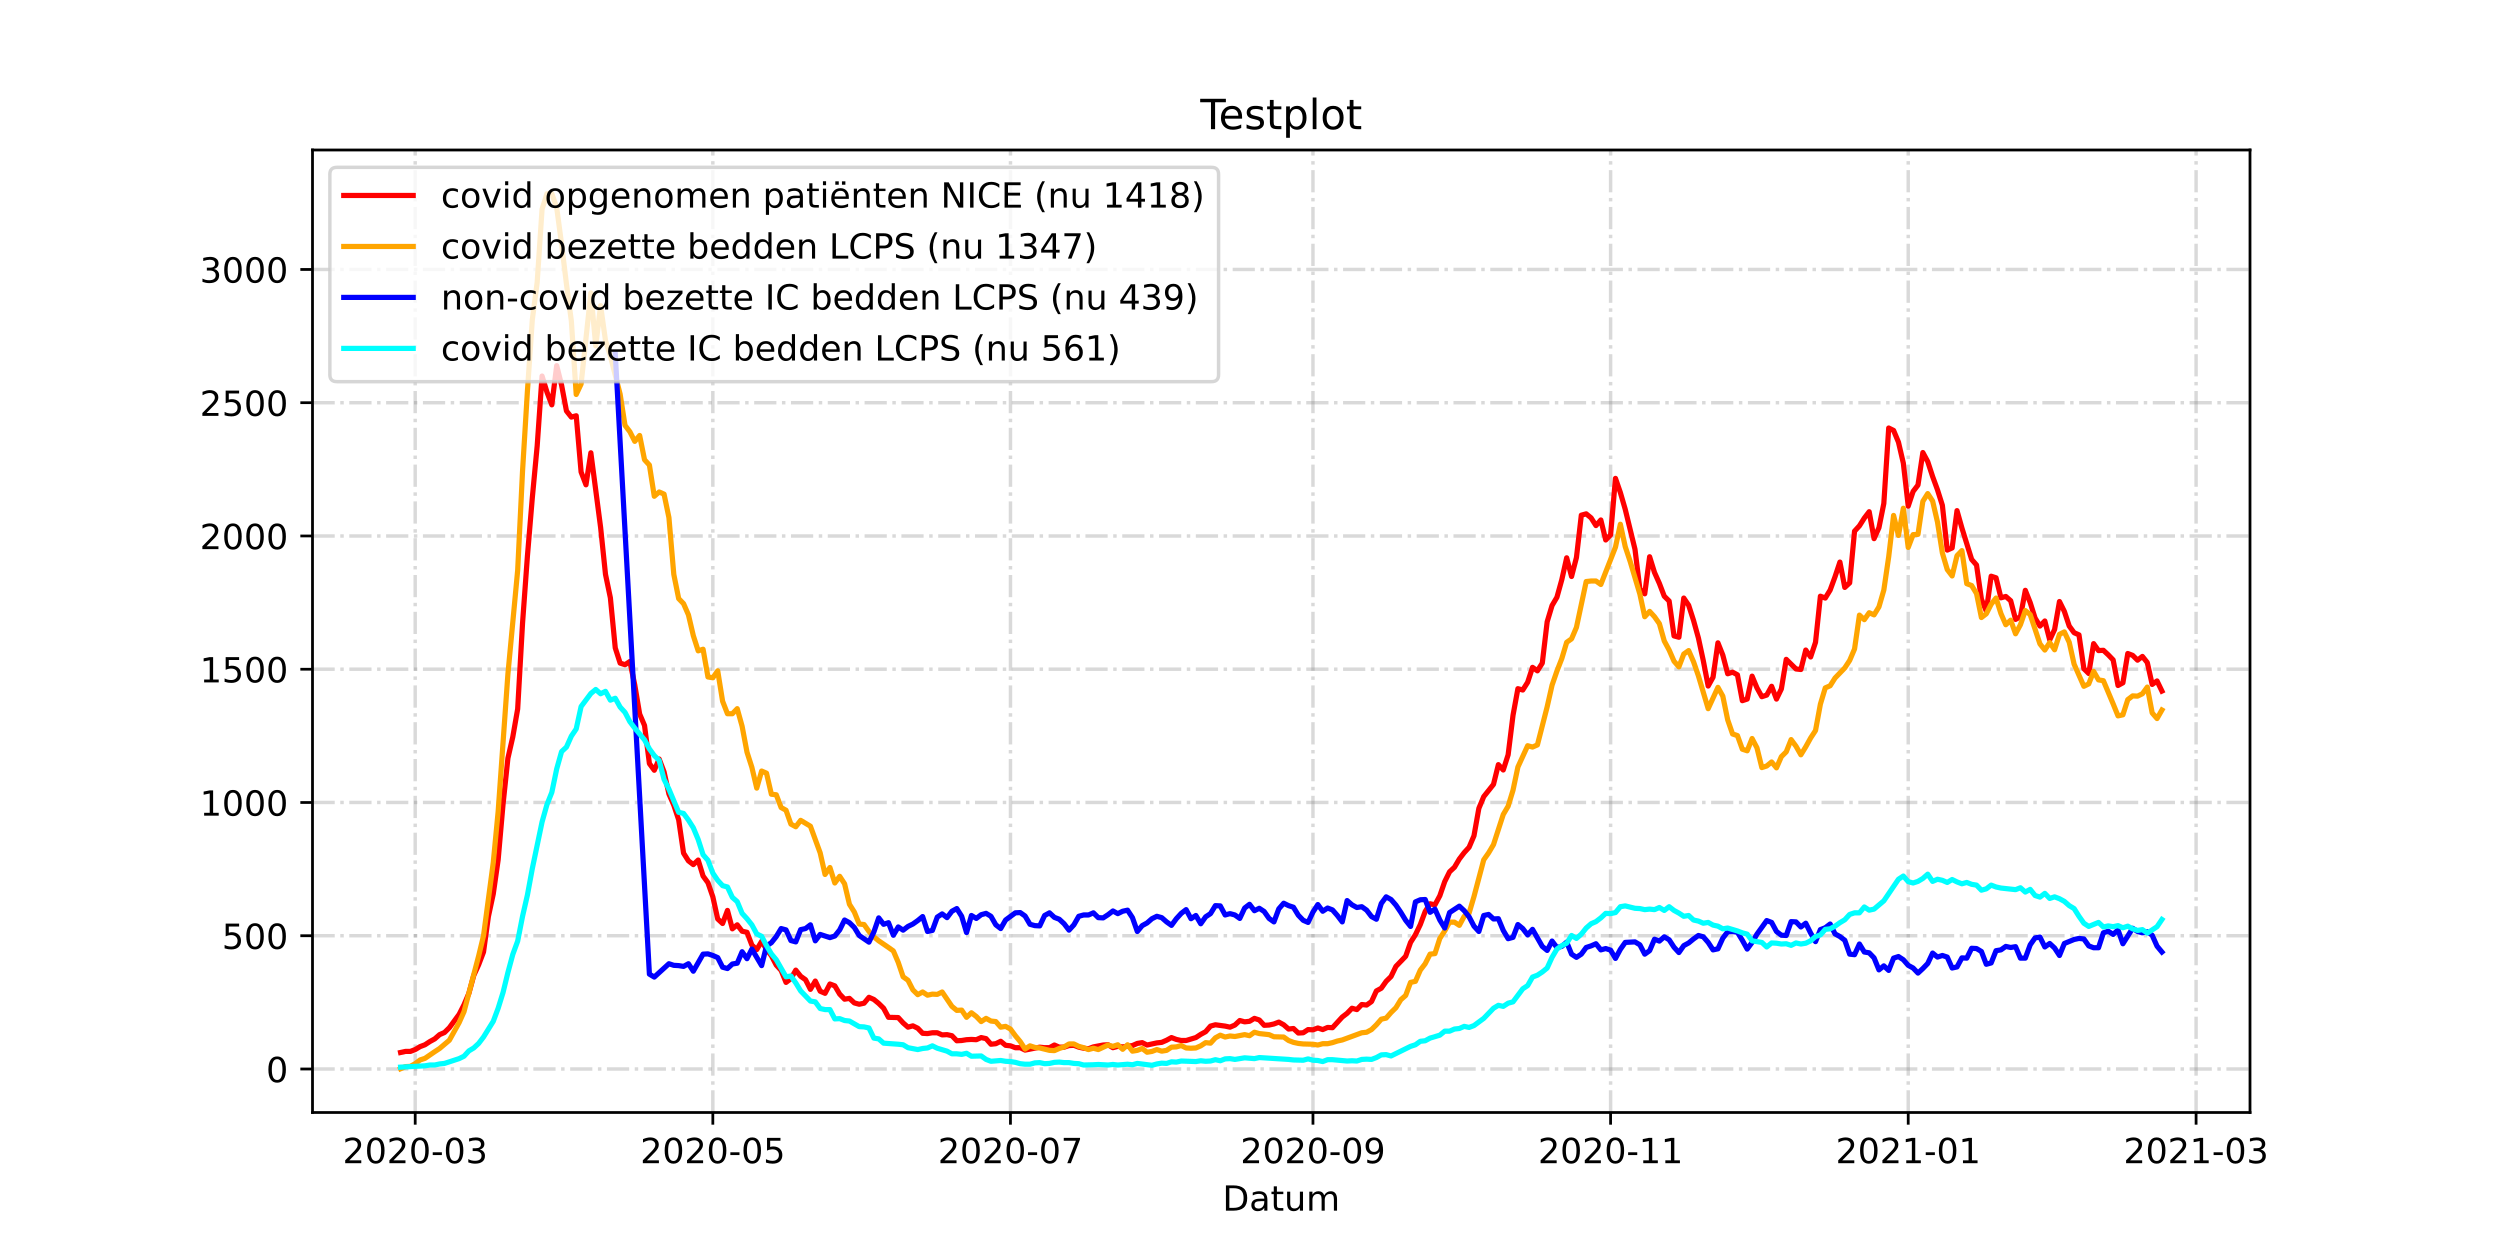 <?xml version="1.0" encoding="utf-8" standalone="no"?>
<!DOCTYPE svg PUBLIC "-//W3C//DTD SVG 1.1//EN"
  "http://www.w3.org/Graphics/SVG/1.1/DTD/svg11.dtd">
<!-- Created with matplotlib (https://matplotlib.org/) -->
<svg height="360pt" version="1.1" viewBox="0 0 720 360" width="720pt" xmlns="http://www.w3.org/2000/svg" xmlns:xlink="http://www.w3.org/1999/xlink">
 <defs>
  <style type="text/css">*{stroke-linecap:butt;stroke-linejoin:round;}</style>
 </defs>
 <g id="figure_1">
  <g id="patch_1">
   <path d="M 0 360 
L 720 360 
L 720 0 
L 0 0 
z
" style="fill:#ffffff;"/>
  </g>
  <g id="axes_1">
   <g id="patch_2">
    <path d="M 90 320.4 
L 648 320.4 
L 648 43.2 
L 90 43.2 
z
" style="fill:#ffffff;"/>
   </g>
   <g id="matplotlib.axis_1">
    <g id="xtick_1">
     <g id="line2d_1">
      <path clip-path="url(#p4d85ce5b35)" d="M 119.579 320.4 
L 119.579 43.2 
" style="fill:none;stroke:#808080;stroke-dasharray:6.4,1.6,1,1.6;stroke-dashoffset:0;stroke-opacity:0.3;"/>
     </g>
     <g id="line2d_2">
      <defs>
       <path d="M 0 0 
L 0 3.5 
" id="mb52f1f393d" style="stroke:#000000;stroke-width:0.8;"/>
      </defs>
      <g>
       <use style="stroke:#000000;stroke-width:0.8;" x="119.579" xlink:href="#mb52f1f393d" y="320.4"/>
      </g>
     </g>
     <g id="text_1">
      <!-- 2020-03 -->
      <g transform="translate(98.688 334.998)scale(0.1 -0.1)">
       <defs>
        <path d="M 19.188 8.297 
L 53.609 8.297 
L 53.609 0 
L 7.328 0 
L 7.328 8.297 
Q 12.938 14.109 22.625 23.891 
Q 32.328 33.688 34.812 36.531 
Q 39.547 41.844 41.422 45.531 
Q 43.312 49.219 43.312 52.781 
Q 43.312 58.594 39.234 62.25 
Q 35.156 65.922 28.609 65.922 
Q 23.969 65.922 18.812 64.312 
Q 13.672 62.703 7.812 59.422 
L 7.812 69.391 
Q 13.766 71.781 18.938 73 
Q 24.125 74.219 28.422 74.219 
Q 39.75 74.219 46.484 68.547 
Q 53.219 62.891 53.219 53.422 
Q 53.219 48.922 51.531 44.891 
Q 49.859 40.875 45.406 35.406 
Q 44.188 33.984 37.641 27.219 
Q 31.109 20.453 19.188 8.297 
z
" id="DejaVuSans-50"/>
        <path d="M 31.781 66.406 
Q 24.172 66.406 20.328 58.906 
Q 16.5 51.422 16.5 36.375 
Q 16.5 21.391 20.328 13.891 
Q 24.172 6.391 31.781 6.391 
Q 39.453 6.391 43.281 13.891 
Q 47.125 21.391 47.125 36.375 
Q 47.125 51.422 43.281 58.906 
Q 39.453 66.406 31.781 66.406 
z
M 31.781 74.219 
Q 44.047 74.219 50.516 64.516 
Q 56.984 54.828 56.984 36.375 
Q 56.984 17.969 50.516 8.266 
Q 44.047 -1.422 31.781 -1.422 
Q 19.531 -1.422 13.062 8.266 
Q 6.594 17.969 6.594 36.375 
Q 6.594 54.828 13.062 64.516 
Q 19.531 74.219 31.781 74.219 
z
" id="DejaVuSans-48"/>
        <path d="M 4.891 31.391 
L 31.203 31.391 
L 31.203 23.391 
L 4.891 23.391 
z
" id="DejaVuSans-45"/>
        <path d="M 40.578 39.312 
Q 47.656 37.797 51.625 33 
Q 55.609 28.219 55.609 21.188 
Q 55.609 10.406 48.188 4.484 
Q 40.766 -1.422 27.094 -1.422 
Q 22.516 -1.422 17.656 -0.516 
Q 12.797 0.391 7.625 2.203 
L 7.625 11.719 
Q 11.719 9.328 16.594 8.109 
Q 21.484 6.891 26.812 6.891 
Q 36.078 6.891 40.938 10.547 
Q 45.797 14.203 45.797 21.188 
Q 45.797 27.641 41.281 31.266 
Q 36.766 34.906 28.719 34.906 
L 20.219 34.906 
L 20.219 43.016 
L 29.109 43.016 
Q 36.375 43.016 40.234 45.922 
Q 44.094 48.828 44.094 54.297 
Q 44.094 59.906 40.109 62.906 
Q 36.141 65.922 28.719 65.922 
Q 24.656 65.922 20.016 65.031 
Q 15.375 64.156 9.812 62.312 
L 9.812 71.094 
Q 15.438 72.656 20.344 73.438 
Q 25.25 74.219 29.594 74.219 
Q 40.828 74.219 47.359 69.109 
Q 53.906 64.016 53.906 55.328 
Q 53.906 49.266 50.438 45.094 
Q 46.969 40.922 40.578 39.312 
z
" id="DejaVuSans-51"/>
       </defs>
       <use xlink:href="#DejaVuSans-50"/>
       <use x="63.623" xlink:href="#DejaVuSans-48"/>
       <use x="127.246" xlink:href="#DejaVuSans-50"/>
       <use x="190.869" xlink:href="#DejaVuSans-48"/>
       <use x="254.492" xlink:href="#DejaVuSans-45"/>
       <use x="290.576" xlink:href="#DejaVuSans-48"/>
       <use x="354.199" xlink:href="#DejaVuSans-51"/>
      </g>
     </g>
    </g>
    <g id="xtick_2">
     <g id="line2d_3">
      <path clip-path="url(#p4d85ce5b35)" d="M 205.296 320.4 
L 205.296 43.2 
" style="fill:none;stroke:#808080;stroke-dasharray:6.4,1.6,1,1.6;stroke-dashoffset:0;stroke-opacity:0.3;"/>
     </g>
     <g id="line2d_4">
      <g>
       <use style="stroke:#000000;stroke-width:0.8;" x="205.296" xlink:href="#mb52f1f393d" y="320.4"/>
      </g>
     </g>
     <g id="text_2">
      <!-- 2020-05 -->
      <g transform="translate(184.404 334.998)scale(0.1 -0.1)">
       <defs>
        <path d="M 10.797 72.906 
L 49.516 72.906 
L 49.516 64.594 
L 19.828 64.594 
L 19.828 46.734 
Q 21.969 47.469 24.109 47.828 
Q 26.266 48.188 28.422 48.188 
Q 40.625 48.188 47.75 41.5 
Q 54.891 34.812 54.891 23.391 
Q 54.891 11.625 47.562 5.094 
Q 40.234 -1.422 26.906 -1.422 
Q 22.312 -1.422 17.547 -0.641 
Q 12.797 0.141 7.719 1.703 
L 7.719 11.625 
Q 12.109 9.234 16.797 8.062 
Q 21.484 6.891 26.703 6.891 
Q 35.156 6.891 40.078 11.328 
Q 45.016 15.766 45.016 23.391 
Q 45.016 31 40.078 35.438 
Q 35.156 39.891 26.703 39.891 
Q 22.75 39.891 18.812 39.016 
Q 14.891 38.141 10.797 36.281 
z
" id="DejaVuSans-53"/>
       </defs>
       <use xlink:href="#DejaVuSans-50"/>
       <use x="63.623" xlink:href="#DejaVuSans-48"/>
       <use x="127.246" xlink:href="#DejaVuSans-50"/>
       <use x="190.869" xlink:href="#DejaVuSans-48"/>
       <use x="254.492" xlink:href="#DejaVuSans-45"/>
       <use x="290.576" xlink:href="#DejaVuSans-48"/>
       <use x="354.199" xlink:href="#DejaVuSans-53"/>
      </g>
     </g>
    </g>
    <g id="xtick_3">
     <g id="line2d_5">
      <path clip-path="url(#p4d85ce5b35)" d="M 291.012 320.4 
L 291.012 43.2 
" style="fill:none;stroke:#808080;stroke-dasharray:6.4,1.6,1,1.6;stroke-dashoffset:0;stroke-opacity:0.3;"/>
     </g>
     <g id="line2d_6">
      <g>
       <use style="stroke:#000000;stroke-width:0.8;" x="291.012" xlink:href="#mb52f1f393d" y="320.4"/>
      </g>
     </g>
     <g id="text_3">
      <!-- 2020-07 -->
      <g transform="translate(270.121 334.998)scale(0.1 -0.1)">
       <defs>
        <path d="M 8.203 72.906 
L 55.078 72.906 
L 55.078 68.703 
L 28.609 0 
L 18.312 0 
L 43.219 64.594 
L 8.203 64.594 
z
" id="DejaVuSans-55"/>
       </defs>
       <use xlink:href="#DejaVuSans-50"/>
       <use x="63.623" xlink:href="#DejaVuSans-48"/>
       <use x="127.246" xlink:href="#DejaVuSans-50"/>
       <use x="190.869" xlink:href="#DejaVuSans-48"/>
       <use x="254.492" xlink:href="#DejaVuSans-45"/>
       <use x="290.576" xlink:href="#DejaVuSans-48"/>
       <use x="354.199" xlink:href="#DejaVuSans-55"/>
      </g>
     </g>
    </g>
    <g id="xtick_4">
     <g id="line2d_7">
      <path clip-path="url(#p4d85ce5b35)" d="M 378.134 320.4 
L 378.134 43.2 
" style="fill:none;stroke:#808080;stroke-dasharray:6.4,1.6,1,1.6;stroke-dashoffset:0;stroke-opacity:0.3;"/>
     </g>
     <g id="line2d_8">
      <g>
       <use style="stroke:#000000;stroke-width:0.8;" x="378.134" xlink:href="#mb52f1f393d" y="320.4"/>
      </g>
     </g>
     <g id="text_4">
      <!-- 2020-09 -->
      <g transform="translate(357.242 334.998)scale(0.1 -0.1)">
       <defs>
        <path d="M 10.984 1.516 
L 10.984 10.5 
Q 14.703 8.734 18.5 7.812 
Q 22.312 6.891 25.984 6.891 
Q 35.75 6.891 40.891 13.453 
Q 46.047 20.016 46.781 33.406 
Q 43.953 29.203 39.594 26.953 
Q 35.25 24.703 29.984 24.703 
Q 19.047 24.703 12.672 31.312 
Q 6.297 37.938 6.297 49.422 
Q 6.297 60.641 12.938 67.422 
Q 19.578 74.219 30.609 74.219 
Q 43.266 74.219 49.922 64.516 
Q 56.594 54.828 56.594 36.375 
Q 56.594 19.141 48.406 8.859 
Q 40.234 -1.422 26.422 -1.422 
Q 22.703 -1.422 18.891 -0.688 
Q 15.094 0.047 10.984 1.516 
z
M 30.609 32.422 
Q 37.25 32.422 41.125 36.953 
Q 45.016 41.5 45.016 49.422 
Q 45.016 57.281 41.125 61.844 
Q 37.25 66.406 30.609 66.406 
Q 23.969 66.406 20.094 61.844 
Q 16.219 57.281 16.219 49.422 
Q 16.219 41.5 20.094 36.953 
Q 23.969 32.422 30.609 32.422 
z
" id="DejaVuSans-57"/>
       </defs>
       <use xlink:href="#DejaVuSans-50"/>
       <use x="63.623" xlink:href="#DejaVuSans-48"/>
       <use x="127.246" xlink:href="#DejaVuSans-50"/>
       <use x="190.869" xlink:href="#DejaVuSans-48"/>
       <use x="254.492" xlink:href="#DejaVuSans-45"/>
       <use x="290.576" xlink:href="#DejaVuSans-48"/>
       <use x="354.199" xlink:href="#DejaVuSans-57"/>
      </g>
     </g>
    </g>
    <g id="xtick_5">
     <g id="line2d_9">
      <path clip-path="url(#p4d85ce5b35)" d="M 463.85 320.4 
L 463.85 43.2 
" style="fill:none;stroke:#808080;stroke-dasharray:6.4,1.6,1,1.6;stroke-dashoffset:0;stroke-opacity:0.3;"/>
     </g>
     <g id="line2d_10">
      <g>
       <use style="stroke:#000000;stroke-width:0.8;" x="463.85" xlink:href="#mb52f1f393d" y="320.4"/>
      </g>
     </g>
     <g id="text_5">
      <!-- 2020-11 -->
      <g transform="translate(442.959 334.998)scale(0.1 -0.1)">
       <defs>
        <path d="M 12.406 8.297 
L 28.516 8.297 
L 28.516 63.922 
L 10.984 60.406 
L 10.984 69.391 
L 28.422 72.906 
L 38.281 72.906 
L 38.281 8.297 
L 54.391 8.297 
L 54.391 0 
L 12.406 0 
z
" id="DejaVuSans-49"/>
       </defs>
       <use xlink:href="#DejaVuSans-50"/>
       <use x="63.623" xlink:href="#DejaVuSans-48"/>
       <use x="127.246" xlink:href="#DejaVuSans-50"/>
       <use x="190.869" xlink:href="#DejaVuSans-48"/>
       <use x="254.492" xlink:href="#DejaVuSans-45"/>
       <use x="290.576" xlink:href="#DejaVuSans-49"/>
       <use x="354.199" xlink:href="#DejaVuSans-49"/>
      </g>
     </g>
    </g>
    <g id="xtick_6">
     <g id="line2d_11">
      <path clip-path="url(#p4d85ce5b35)" d="M 549.567 320.4 
L 549.567 43.2 
" style="fill:none;stroke:#808080;stroke-dasharray:6.4,1.6,1,1.6;stroke-dashoffset:0;stroke-opacity:0.3;"/>
     </g>
     <g id="line2d_12">
      <g>
       <use style="stroke:#000000;stroke-width:0.8;" x="549.567" xlink:href="#mb52f1f393d" y="320.4"/>
      </g>
     </g>
     <g id="text_6">
      <!-- 2021-01 -->
      <g transform="translate(528.675 334.998)scale(0.1 -0.1)">
       <use xlink:href="#DejaVuSans-50"/>
       <use x="63.623" xlink:href="#DejaVuSans-48"/>
       <use x="127.246" xlink:href="#DejaVuSans-50"/>
       <use x="190.869" xlink:href="#DejaVuSans-49"/>
       <use x="254.492" xlink:href="#DejaVuSans-45"/>
       <use x="290.576" xlink:href="#DejaVuSans-48"/>
       <use x="354.199" xlink:href="#DejaVuSans-49"/>
      </g>
     </g>
    </g>
    <g id="xtick_7">
     <g id="line2d_13">
      <path clip-path="url(#p4d85ce5b35)" d="M 632.473 320.4 
L 632.473 43.2 
" style="fill:none;stroke:#808080;stroke-dasharray:6.4,1.6,1,1.6;stroke-dashoffset:0;stroke-opacity:0.3;"/>
     </g>
     <g id="line2d_14">
      <g>
       <use style="stroke:#000000;stroke-width:0.8;" x="632.473" xlink:href="#mb52f1f393d" y="320.4"/>
      </g>
     </g>
     <g id="text_7">
      <!-- 2021-03 -->
      <g transform="translate(611.581 334.998)scale(0.1 -0.1)">
       <use xlink:href="#DejaVuSans-50"/>
       <use x="63.623" xlink:href="#DejaVuSans-48"/>
       <use x="127.246" xlink:href="#DejaVuSans-50"/>
       <use x="190.869" xlink:href="#DejaVuSans-49"/>
       <use x="254.492" xlink:href="#DejaVuSans-45"/>
       <use x="290.576" xlink:href="#DejaVuSans-48"/>
       <use x="354.199" xlink:href="#DejaVuSans-51"/>
      </g>
     </g>
    </g>
    <g id="text_8">
     <!-- Datum -->
     <g transform="translate(352.087 348.677)scale(0.1 -0.1)">
      <defs>
       <path d="M 19.672 64.797 
L 19.672 8.109 
L 31.594 8.109 
Q 46.688 8.109 53.688 14.938 
Q 60.688 21.781 60.688 36.531 
Q 60.688 51.172 53.688 57.984 
Q 46.688 64.797 31.594 64.797 
z
M 9.812 72.906 
L 30.078 72.906 
Q 51.266 72.906 61.172 64.094 
Q 71.094 55.281 71.094 36.531 
Q 71.094 17.672 61.125 8.828 
Q 51.172 0 30.078 0 
L 9.812 0 
z
" id="DejaVuSans-68"/>
       <path d="M 34.281 27.484 
Q 23.391 27.484 19.188 25 
Q 14.984 22.516 14.984 16.5 
Q 14.984 11.719 18.141 8.906 
Q 21.297 6.109 26.703 6.109 
Q 34.188 6.109 38.703 11.406 
Q 43.219 16.703 43.219 25.484 
L 43.219 27.484 
z
M 52.203 31.203 
L 52.203 0 
L 43.219 0 
L 43.219 8.297 
Q 40.141 3.328 35.547 0.953 
Q 30.953 -1.422 24.312 -1.422 
Q 15.922 -1.422 10.953 3.297 
Q 6 8.016 6 15.922 
Q 6 25.141 12.172 29.828 
Q 18.359 34.516 30.609 34.516 
L 43.219 34.516 
L 43.219 35.406 
Q 43.219 41.609 39.141 45 
Q 35.062 48.391 27.688 48.391 
Q 23 48.391 18.547 47.266 
Q 14.109 46.141 10.016 43.891 
L 10.016 52.203 
Q 14.938 54.109 19.578 55.047 
Q 24.219 56 28.609 56 
Q 40.484 56 46.344 49.844 
Q 52.203 43.703 52.203 31.203 
z
" id="DejaVuSans-97"/>
       <path d="M 18.312 70.219 
L 18.312 54.688 
L 36.812 54.688 
L 36.812 47.703 
L 18.312 47.703 
L 18.312 18.016 
Q 18.312 11.328 20.141 9.422 
Q 21.969 7.516 27.594 7.516 
L 36.812 7.516 
L 36.812 0 
L 27.594 0 
Q 17.188 0 13.234 3.875 
Q 9.281 7.766 9.281 18.016 
L 9.281 47.703 
L 2.688 47.703 
L 2.688 54.688 
L 9.281 54.688 
L 9.281 70.219 
z
" id="DejaVuSans-116"/>
       <path d="M 8.5 21.578 
L 8.5 54.688 
L 17.484 54.688 
L 17.484 21.922 
Q 17.484 14.156 20.5 10.266 
Q 23.531 6.391 29.594 6.391 
Q 36.859 6.391 41.078 11.031 
Q 45.312 15.672 45.312 23.688 
L 45.312 54.688 
L 54.297 54.688 
L 54.297 0 
L 45.312 0 
L 45.312 8.406 
Q 42.047 3.422 37.719 1 
Q 33.406 -1.422 27.688 -1.422 
Q 18.266 -1.422 13.375 4.438 
Q 8.5 10.297 8.5 21.578 
z
M 31.109 56 
z
" id="DejaVuSans-117"/>
       <path d="M 52 44.188 
Q 55.375 50.25 60.062 53.125 
Q 64.75 56 71.094 56 
Q 79.641 56 84.281 50.016 
Q 88.922 44.047 88.922 33.016 
L 88.922 0 
L 79.891 0 
L 79.891 32.719 
Q 79.891 40.578 77.094 44.375 
Q 74.312 48.188 68.609 48.188 
Q 61.625 48.188 57.562 43.547 
Q 53.516 38.922 53.516 30.906 
L 53.516 0 
L 44.484 0 
L 44.484 32.719 
Q 44.484 40.625 41.703 44.406 
Q 38.922 48.188 33.109 48.188 
Q 26.219 48.188 22.156 43.531 
Q 18.109 38.875 18.109 30.906 
L 18.109 0 
L 9.078 0 
L 9.078 54.688 
L 18.109 54.688 
L 18.109 46.188 
Q 21.188 51.219 25.484 53.609 
Q 29.781 56 35.688 56 
Q 41.656 56 45.828 52.969 
Q 50 49.953 52 44.188 
z
" id="DejaVuSans-109"/>
      </defs>
      <use xlink:href="#DejaVuSans-68"/>
      <use x="77.002" xlink:href="#DejaVuSans-97"/>
      <use x="138.281" xlink:href="#DejaVuSans-116"/>
      <use x="177.49" xlink:href="#DejaVuSans-117"/>
      <use x="240.869" xlink:href="#DejaVuSans-109"/>
     </g>
    </g>
   </g>
   <g id="matplotlib.axis_2">
    <g id="ytick_1">
     <g id="line2d_15">
      <path clip-path="url(#p4d85ce5b35)" d="M 90 307.877 
L 648 307.877 
" style="fill:none;stroke:#808080;stroke-dasharray:6.4,1.6,1,1.6;stroke-dashoffset:0;stroke-opacity:0.3;"/>
     </g>
     <g id="line2d_16">
      <defs>
       <path d="M 0 0 
L -3.5 0 
" id="m78af8c94af" style="stroke:#000000;stroke-width:0.8;"/>
      </defs>
      <g>
       <use style="stroke:#000000;stroke-width:0.8;" x="90" xlink:href="#m78af8c94af" y="307.877"/>
      </g>
     </g>
     <g id="text_9">
      <!-- 0 -->
      <g transform="translate(76.638 311.676)scale(0.1 -0.1)">
       <use xlink:href="#DejaVuSans-48"/>
      </g>
     </g>
    </g>
    <g id="ytick_2">
     <g id="line2d_17">
      <path clip-path="url(#p4d85ce5b35)" d="M 90 269.497 
L 648 269.497 
" style="fill:none;stroke:#808080;stroke-dasharray:6.4,1.6,1,1.6;stroke-dashoffset:0;stroke-opacity:0.3;"/>
     </g>
     <g id="line2d_18">
      <g>
       <use style="stroke:#000000;stroke-width:0.8;" x="90" xlink:href="#m78af8c94af" y="269.497"/>
      </g>
     </g>
     <g id="text_10">
      <!-- 500 -->
      <g transform="translate(63.913 273.296)scale(0.1 -0.1)">
       <use xlink:href="#DejaVuSans-53"/>
       <use x="63.623" xlink:href="#DejaVuSans-48"/>
       <use x="127.246" xlink:href="#DejaVuSans-48"/>
      </g>
     </g>
    </g>
    <g id="ytick_3">
     <g id="line2d_19">
      <path clip-path="url(#p4d85ce5b35)" d="M 90 231.118 
L 648 231.118 
" style="fill:none;stroke:#808080;stroke-dasharray:6.4,1.6,1,1.6;stroke-dashoffset:0;stroke-opacity:0.3;"/>
     </g>
     <g id="line2d_20">
      <g>
       <use style="stroke:#000000;stroke-width:0.8;" x="90" xlink:href="#m78af8c94af" y="231.118"/>
      </g>
     </g>
     <g id="text_11">
      <!-- 1000 -->
      <g transform="translate(57.55 234.917)scale(0.1 -0.1)">
       <use xlink:href="#DejaVuSans-49"/>
       <use x="63.623" xlink:href="#DejaVuSans-48"/>
       <use x="127.246" xlink:href="#DejaVuSans-48"/>
       <use x="190.869" xlink:href="#DejaVuSans-48"/>
      </g>
     </g>
    </g>
    <g id="ytick_4">
     <g id="line2d_21">
      <path clip-path="url(#p4d85ce5b35)" d="M 90 192.738 
L 648 192.738 
" style="fill:none;stroke:#808080;stroke-dasharray:6.4,1.6,1,1.6;stroke-dashoffset:0;stroke-opacity:0.3;"/>
     </g>
     <g id="line2d_22">
      <g>
       <use style="stroke:#000000;stroke-width:0.8;" x="90" xlink:href="#m78af8c94af" y="192.738"/>
      </g>
     </g>
     <g id="text_12">
      <!-- 1500 -->
      <g transform="translate(57.55 196.537)scale(0.1 -0.1)">
       <use xlink:href="#DejaVuSans-49"/>
       <use x="63.623" xlink:href="#DejaVuSans-53"/>
       <use x="127.246" xlink:href="#DejaVuSans-48"/>
       <use x="190.869" xlink:href="#DejaVuSans-48"/>
      </g>
     </g>
    </g>
    <g id="ytick_5">
     <g id="line2d_23">
      <path clip-path="url(#p4d85ce5b35)" d="M 90 154.359 
L 648 154.359 
" style="fill:none;stroke:#808080;stroke-dasharray:6.4,1.6,1,1.6;stroke-dashoffset:0;stroke-opacity:0.3;"/>
     </g>
     <g id="line2d_24">
      <g>
       <use style="stroke:#000000;stroke-width:0.8;" x="90" xlink:href="#m78af8c94af" y="154.359"/>
      </g>
     </g>
     <g id="text_13">
      <!-- 2000 -->
      <g transform="translate(57.55 158.158)scale(0.1 -0.1)">
       <use xlink:href="#DejaVuSans-50"/>
       <use x="63.623" xlink:href="#DejaVuSans-48"/>
       <use x="127.246" xlink:href="#DejaVuSans-48"/>
       <use x="190.869" xlink:href="#DejaVuSans-48"/>
      </g>
     </g>
    </g>
    <g id="ytick_6">
     <g id="line2d_25">
      <path clip-path="url(#p4d85ce5b35)" d="M 90 115.979 
L 648 115.979 
" style="fill:none;stroke:#808080;stroke-dasharray:6.4,1.6,1,1.6;stroke-dashoffset:0;stroke-opacity:0.3;"/>
     </g>
     <g id="line2d_26">
      <g>
       <use style="stroke:#000000;stroke-width:0.8;" x="90" xlink:href="#m78af8c94af" y="115.979"/>
      </g>
     </g>
     <g id="text_14">
      <!-- 2500 -->
      <g transform="translate(57.55 119.778)scale(0.1 -0.1)">
       <use xlink:href="#DejaVuSans-50"/>
       <use x="63.623" xlink:href="#DejaVuSans-53"/>
       <use x="127.246" xlink:href="#DejaVuSans-48"/>
       <use x="190.869" xlink:href="#DejaVuSans-48"/>
      </g>
     </g>
    </g>
    <g id="ytick_7">
     <g id="line2d_27">
      <path clip-path="url(#p4d85ce5b35)" d="M 90 77.6 
L 648 77.6 
" style="fill:none;stroke:#808080;stroke-dasharray:6.4,1.6,1,1.6;stroke-dashoffset:0;stroke-opacity:0.3;"/>
     </g>
     <g id="line2d_28">
      <g>
       <use style="stroke:#000000;stroke-width:0.8;" x="90" xlink:href="#m78af8c94af" y="77.6"/>
      </g>
     </g>
     <g id="text_15">
      <!-- 3000 -->
      <g transform="translate(57.55 81.399)scale(0.1 -0.1)">
       <use xlink:href="#DejaVuSans-51"/>
       <use x="63.623" xlink:href="#DejaVuSans-48"/>
       <use x="127.246" xlink:href="#DejaVuSans-48"/>
       <use x="190.869" xlink:href="#DejaVuSans-48"/>
      </g>
     </g>
    </g>
   </g>
   <g id="line2d_29">
    <path clip-path="url(#p4d85ce5b35)" d="M 115.364 303.118 
L 116.769 302.811 
L 118.174 302.811 
L 119.579 302.273 
L 120.984 301.429 
L 122.39 300.892 
L 123.795 299.971 
L 125.2 299.203 
L 126.605 297.975 
L 128.01 297.361 
L 129.416 295.979 
L 132.226 292.141 
L 133.631 289.378 
L 135.036 286.077 
L 136.441 280.934 
L 137.847 277.864 
L 139.252 274.18 
L 140.657 263.971 
L 142.062 257.446 
L 143.467 247.621 
L 144.873 231.655 
L 146.278 218.376 
L 147.683 212.235 
L 149.088 204.175 
L 150.493 179.459 
L 151.899 160.116 
L 153.304 143.382 
L 154.709 128.414 
L 156.114 108.303 
L 157.519 112.909 
L 158.924 116.593 
L 160.33 105.31 
L 161.735 110.913 
L 163.14 118.359 
L 164.545 120.124 
L 165.95 119.74 
L 167.356 135.936 
L 168.761 139.621 
L 170.166 130.41 
L 172.976 151.902 
L 174.382 165.412 
L 175.787 172.167 
L 177.192 186.597 
L 178.597 190.973 
L 180.002 191.433 
L 181.407 190.512 
L 182.813 197.267 
L 184.218 205.634 
L 185.623 208.934 
L 187.028 219.911 
L 188.433 221.83 
L 189.839 218.606 
L 191.244 222.29 
L 192.649 228.661 
L 194.054 231.885 
L 195.459 236.107 
L 196.865 245.702 
L 198.27 247.928 
L 199.675 249.003 
L 201.08 247.698 
L 202.485 252.303 
L 203.89 254.222 
L 205.296 258.29 
L 206.701 264.661 
L 208.106 265.966 
L 209.511 262.205 
L 210.916 267.501 
L 212.322 266.35 
L 213.727 268.192 
L 215.132 268.499 
L 216.537 272.184 
L 217.942 273.489 
L 219.348 271.109 
L 220.753 273.412 
L 222.158 275.254 
L 223.563 277.941 
L 224.968 279.476 
L 226.373 282.93 
L 227.779 281.855 
L 229.184 279.399 
L 230.589 281.165 
L 231.994 282.162 
L 233.399 284.926 
L 234.805 282.546 
L 236.21 285.463 
L 237.615 286.077 
L 239.02 283.391 
L 240.425 283.928 
L 241.831 286.307 
L 243.236 287.766 
L 244.641 287.536 
L 246.046 288.841 
L 247.451 289.224 
L 248.856 288.917 
L 250.262 287.229 
L 251.667 287.843 
L 253.072 288.994 
L 254.477 290.376 
L 255.882 292.986 
L 258.693 293.062 
L 260.098 294.597 
L 261.503 295.826 
L 262.908 295.442 
L 264.314 296.133 
L 265.719 297.591 
L 267.124 297.668 
L 268.529 297.438 
L 269.934 297.438 
L 271.339 298.052 
L 272.745 297.975 
L 274.15 298.282 
L 275.555 299.74 
L 276.96 299.664 
L 278.365 299.433 
L 279.771 299.357 
L 281.176 299.433 
L 282.581 298.819 
L 283.986 299.126 
L 285.391 300.738 
L 286.797 300.585 
L 288.202 299.894 
L 289.607 301.045 
L 291.012 301.199 
L 292.417 301.736 
L 293.822 301.736 
L 295.228 302.427 
L 299.443 301.583 
L 300.848 301.736 
L 302.254 301.736 
L 303.659 300.968 
L 305.064 301.583 
L 306.469 301.583 
L 307.874 301.122 
L 309.28 301.045 
L 310.685 301.583 
L 312.09 301.89 
L 313.495 302.043 
L 314.9 301.506 
L 317.711 300.968 
L 319.116 300.892 
L 320.521 301.736 
L 321.926 301.352 
L 323.331 301.506 
L 326.142 301.122 
L 327.547 300.508 
L 328.952 300.278 
L 330.357 300.968 
L 333.168 300.354 
L 334.573 300.201 
L 335.978 299.587 
L 337.383 298.819 
L 338.788 299.357 
L 340.194 299.664 
L 341.599 299.664 
L 344.409 298.819 
L 345.814 297.898 
L 347.22 297.13 
L 348.625 295.519 
L 350.03 295.135 
L 352.84 295.519 
L 354.246 295.826 
L 355.651 295.212 
L 357.056 293.907 
L 358.461 294.29 
L 359.866 294.137 
L 361.271 293.293 
L 362.677 293.753 
L 364.082 295.288 
L 365.487 295.212 
L 366.892 294.904 
L 368.297 294.367 
L 369.703 295.135 
L 371.108 296.363 
L 372.513 296.209 
L 373.918 297.514 
L 375.323 297.438 
L 376.729 296.516 
L 378.134 296.593 
L 379.539 296.056 
L 380.944 296.516 
L 382.349 295.902 
L 383.754 295.979 
L 386.565 292.909 
L 387.97 291.834 
L 389.375 290.376 
L 390.78 290.759 
L 392.186 289.301 
L 393.591 289.455 
L 394.996 288.457 
L 396.401 285.386 
L 397.806 284.619 
L 399.212 282.623 
L 400.617 281.241 
L 402.022 278.325 
L 404.832 275.408 
L 406.237 271.416 
L 407.643 269.19 
L 409.048 266.273 
L 410.453 262.512 
L 411.858 260.286 
L 413.263 260.593 
L 414.669 257.983 
L 416.074 253.915 
L 417.479 251.075 
L 418.884 249.77 
L 420.289 247.391 
L 421.695 245.548 
L 423.1 244.013 
L 424.505 240.713 
L 425.91 232.806 
L 427.315 229.429 
L 430.126 225.898 
L 431.531 220.218 
L 432.936 221.753 
L 434.341 217.378 
L 435.746 206.017 
L 437.152 198.342 
L 438.557 198.725 
L 439.962 196.499 
L 441.367 192.201 
L 442.772 193.199 
L 444.178 190.973 
L 445.583 179.075 
L 446.988 174.393 
L 448.393 172.013 
L 449.798 166.947 
L 451.203 160.653 
L 452.609 166.026 
L 454.014 160.576 
L 455.419 148.371 
L 456.824 147.988 
L 458.229 149.139 
L 459.635 151.365 
L 461.04 149.753 
L 462.445 155.51 
L 463.85 154.052 
L 465.255 137.779 
L 466.661 141.847 
L 468.066 146.683 
L 470.876 158.197 
L 472.281 169.634 
L 473.686 171.015 
L 475.092 160.346 
L 476.497 164.875 
L 477.902 168.022 
L 479.307 171.706 
L 480.712 173.088 
L 482.118 183.143 
L 483.523 183.527 
L 484.928 172.243 
L 486.333 174.316 
L 487.738 178.691 
L 489.144 183.757 
L 490.549 190.282 
L 491.954 197.574 
L 493.359 195.041 
L 494.764 185.139 
L 496.169 188.67 
L 497.575 194.043 
L 498.98 193.583 
L 500.385 194.35 
L 501.79 201.796 
L 503.195 201.335 
L 504.601 194.734 
L 506.006 198.111 
L 507.411 200.644 
L 508.816 200.184 
L 510.221 197.651 
L 511.627 201.335 
L 513.032 198.418 
L 514.437 189.898 
L 517.247 192.661 
L 518.652 192.815 
L 520.058 187.212 
L 521.463 189.207 
L 522.868 184.986 
L 524.273 171.706 
L 525.678 172.243 
L 527.084 169.941 
L 528.489 166.103 
L 529.894 161.881 
L 531.299 169.173 
L 532.704 167.868 
L 534.11 152.977 
L 535.515 151.442 
L 536.92 149.216 
L 538.325 147.374 
L 539.73 155.126 
L 541.135 151.979 
L 542.541 144.994 
L 543.946 123.271 
L 545.351 123.962 
L 546.756 127.339 
L 548.161 133.403 
L 549.567 145.762 
L 550.972 141.54 
L 552.377 139.698 
L 553.782 130.333 
L 555.187 132.943 
L 556.593 137.241 
L 557.998 141.079 
L 559.403 145.531 
L 560.808 158.427 
L 562.213 157.813 
L 563.618 147.067 
L 565.024 152.056 
L 567.834 161.113 
L 569.239 162.725 
L 570.644 172.551 
L 572.05 176.005 
L 573.455 165.949 
L 574.86 166.41 
L 576.265 172.167 
L 577.67 171.783 
L 579.076 173.011 
L 580.481 178.384 
L 581.886 177.617 
L 583.291 170.017 
L 584.696 173.548 
L 586.101 178 
L 587.507 180.303 
L 588.912 178.845 
L 590.317 184.295 
L 591.722 181.301 
L 593.127 173.241 
L 594.533 176.081 
L 595.938 180.303 
L 597.343 182.222 
L 598.748 182.836 
L 600.153 192.585 
L 601.559 193.966 
L 602.964 185.369 
L 604.369 187.365 
L 605.774 187.288 
L 607.179 188.593 
L 608.584 190.052 
L 609.99 197.42 
L 611.395 196.653 
L 612.8 188.209 
L 614.205 188.747 
L 615.61 190.128 
L 617.016 189.054 
L 618.421 190.819 
L 619.826 197.113 
L 621.231 196.116 
L 622.636 199.032 
L 622.636 199.032 
" style="fill:none;stroke:#ff0000;stroke-linecap:square;stroke-width:1.5;"/>
   </g>
   <g id="line2d_30">
    <path clip-path="url(#p4d85ce5b35)" d="M 115.364 307.8 
L 116.769 307.186 
L 118.174 307.109 
L 119.579 306.342 
L 120.984 305.267 
L 122.39 304.806 
L 125.2 302.887 
L 126.605 301.966 
L 129.416 299.587 
L 132.226 294.521 
L 133.631 291.374 
L 137.847 275.331 
L 139.252 269.497 
L 142.062 248.388 
L 143.467 233.728 
L 146.278 194.12 
L 149.088 164.261 
L 150.493 135.629 
L 151.899 112.602 
L 153.304 92.107 
L 154.709 81.284 
L 156.114 60.252 
L 157.519 55.8 
L 158.924 55.8 
L 160.33 59.791 
L 161.735 70.307 
L 163.14 81.821 
L 164.545 92.414 
L 165.95 113.6 
L 167.356 110.606 
L 170.166 84.354 
L 171.571 99.629 
L 172.976 88.039 
L 174.382 98.094 
L 175.787 102.546 
L 178.597 113.523 
L 180.002 122.504 
L 181.407 124.346 
L 182.813 127.109 
L 184.218 125.42 
L 185.623 132.406 
L 187.028 133.941 
L 188.433 142.922 
L 189.839 141.693 
L 191.244 142.307 
L 192.649 149.062 
L 194.054 165.412 
L 195.459 172.397 
L 196.865 173.855 
L 198.27 177.079 
L 199.675 183.067 
L 201.08 187.442 
L 202.485 186.981 
L 203.89 194.964 
L 205.296 195.194 
L 206.701 193.199 
L 208.106 201.949 
L 209.511 205.557 
L 210.916 205.557 
L 212.322 204.099 
L 213.727 209.165 
L 215.132 216.61 
L 216.537 220.986 
L 217.942 226.973 
L 219.348 222.06 
L 220.753 222.674 
L 222.158 228.738 
L 223.563 228.892 
L 224.968 232.576 
L 226.373 233.344 
L 227.779 237.335 
L 229.184 238.103 
L 230.589 236.261 
L 233.399 237.949 
L 236.21 245.625 
L 237.615 251.843 
L 239.02 249.847 
L 240.425 254.299 
L 241.831 252.38 
L 243.236 254.529 
L 244.641 260.44 
L 246.046 262.666 
L 247.451 266.12 
L 248.856 266.273 
L 250.262 268.269 
L 251.667 269.804 
L 253.072 270.956 
L 255.882 272.875 
L 257.288 273.872 
L 258.693 277.173 
L 260.098 281.318 
L 261.503 282.316 
L 262.908 285.079 
L 264.314 286.461 
L 265.719 285.693 
L 267.124 286.614 
L 268.529 286.307 
L 269.934 286.384 
L 271.339 285.693 
L 274.15 289.838 
L 275.555 290.99 
L 276.96 290.913 
L 278.365 292.986 
L 279.771 291.681 
L 281.176 292.755 
L 282.581 294.214 
L 283.986 293.293 
L 285.391 294.06 
L 286.797 294.214 
L 288.202 295.826 
L 289.607 295.595 
L 291.012 296.363 
L 292.417 298.282 
L 293.822 299.971 
L 295.228 302.12 
L 296.633 301.199 
L 298.038 301.659 
L 299.443 301.813 
L 302.254 302.504 
L 303.659 302.58 
L 305.064 301.966 
L 306.469 301.506 
L 307.874 300.661 
L 309.28 300.661 
L 310.685 301.352 
L 312.09 301.736 
L 313.495 302.273 
L 314.9 301.89 
L 316.305 302.273 
L 319.116 300.968 
L 320.521 301.352 
L 321.926 300.892 
L 323.331 302.197 
L 324.737 300.892 
L 326.142 302.734 
L 327.547 302.504 
L 328.952 301.966 
L 330.357 303.041 
L 331.763 302.811 
L 333.168 302.273 
L 334.573 302.734 
L 335.978 302.504 
L 337.383 301.583 
L 338.788 301.506 
L 340.194 301.122 
L 341.599 301.813 
L 343.004 301.89 
L 344.409 301.813 
L 345.814 301.199 
L 347.22 300.278 
L 348.625 300.431 
L 350.03 298.896 
L 351.435 298.128 
L 352.84 298.666 
L 354.246 298.359 
L 355.651 298.512 
L 358.461 297.975 
L 359.866 298.282 
L 361.271 297.284 
L 362.677 297.668 
L 365.487 297.975 
L 366.892 298.589 
L 369.703 298.666 
L 371.108 299.664 
L 372.513 300.201 
L 373.918 300.508 
L 375.323 300.661 
L 378.134 300.738 
L 379.539 300.968 
L 380.944 300.585 
L 382.349 300.585 
L 383.754 300.278 
L 385.16 299.817 
L 386.565 299.51 
L 392.186 297.438 
L 393.591 297.284 
L 394.996 296.516 
L 396.401 295.135 
L 397.806 293.523 
L 399.212 293.216 
L 400.617 291.604 
L 402.022 290.222 
L 403.427 287.919 
L 404.832 286.691 
L 406.237 282.93 
L 407.643 282.623 
L 409.048 279.399 
L 410.453 277.557 
L 411.858 274.794 
L 413.263 274.64 
L 414.669 270.265 
L 416.074 268.116 
L 417.479 265.583 
L 418.884 265.583 
L 420.289 266.504 
L 421.695 263.894 
L 423.1 262.973 
L 424.505 258.214 
L 427.315 247.621 
L 428.72 245.625 
L 430.126 243.246 
L 432.936 234.572 
L 434.341 232.192 
L 435.746 227.587 
L 437.152 220.909 
L 439.962 214.768 
L 441.367 215.152 
L 442.772 214.538 
L 445.583 203.561 
L 446.988 197.344 
L 448.393 193.275 
L 449.798 189.668 
L 451.203 184.986 
L 452.609 183.988 
L 454.014 180.687 
L 456.824 167.484 
L 458.229 167.331 
L 459.635 167.331 
L 461.04 168.329 
L 465.255 157.583 
L 466.661 150.981 
L 468.066 157.429 
L 469.471 161.651 
L 472.281 171.092 
L 473.686 177.617 
L 475.092 176.081 
L 476.497 177.617 
L 477.902 179.612 
L 479.307 184.602 
L 480.712 187.212 
L 482.118 190.435 
L 483.523 192.047 
L 484.928 188.363 
L 486.333 187.365 
L 487.738 190.589 
L 489.144 194.657 
L 491.954 204.099 
L 494.764 197.958 
L 496.169 200.491 
L 497.575 207.322 
L 498.98 211.391 
L 500.385 211.851 
L 501.79 215.766 
L 503.195 216.226 
L 504.601 212.696 
L 506.006 215.382 
L 507.411 221.062 
L 508.816 220.602 
L 510.221 219.45 
L 511.627 221.139 
L 513.032 217.915 
L 514.437 216.533 
L 515.842 213.003 
L 517.247 214.922 
L 518.652 217.378 
L 520.058 215.075 
L 521.463 212.542 
L 522.868 210.393 
L 524.273 202.794 
L 525.678 198.111 
L 527.084 197.497 
L 528.489 195.271 
L 531.299 192.354 
L 532.704 190.205 
L 534.11 186.904 
L 535.515 177.156 
L 536.92 178.461 
L 538.325 176.465 
L 539.73 177.079 
L 541.135 174.777 
L 542.541 169.941 
L 543.946 160.346 
L 545.351 148.448 
L 546.756 154.205 
L 548.161 146.376 
L 549.567 157.659 
L 550.972 153.975 
L 552.377 153.898 
L 553.782 144.38 
L 555.187 142.154 
L 556.593 144.303 
L 557.998 150.367 
L 559.403 159.271 
L 560.808 164.03 
L 562.213 165.872 
L 563.618 160.039 
L 565.024 158.58 
L 566.429 168.099 
L 567.834 168.636 
L 569.239 170.939 
L 570.644 177.847 
L 572.05 176.772 
L 573.455 174.009 
L 574.86 172.243 
L 576.265 176.696 
L 577.67 179.919 
L 579.076 178.614 
L 580.481 182.529 
L 581.886 179.919 
L 583.291 175.851 
L 584.696 177.003 
L 587.507 185.446 
L 588.912 187.212 
L 590.317 185.062 
L 591.722 187.135 
L 593.127 182.683 
L 594.533 181.992 
L 595.938 184.986 
L 597.343 191.28 
L 600.153 197.651 
L 601.559 196.96 
L 602.964 193.352 
L 604.369 195.809 
L 605.774 196.039 
L 608.584 202.717 
L 609.99 206.171 
L 611.395 205.864 
L 612.8 201.489 
L 614.205 200.414 
L 615.61 200.491 
L 617.016 199.8 
L 618.421 197.881 
L 619.826 205.327 
L 621.231 206.939 
L 622.636 204.482 
L 622.636 204.482 
" style="fill:none;stroke:#ffa500;stroke-linecap:square;stroke-width:1.5;"/>
   </g>
   <g id="line2d_31">
    <path clip-path="url(#p4d85ce5b35)" d="M 177.192 101.779 
L 187.028 280.551 
L 188.433 281.395 
L 192.649 277.557 
L 194.054 278.017 
L 195.459 278.094 
L 196.865 278.325 
L 198.27 277.557 
L 199.675 279.706 
L 202.485 274.794 
L 203.89 274.717 
L 205.296 275.177 
L 206.701 275.791 
L 208.106 278.555 
L 209.511 278.939 
L 210.916 277.634 
L 212.322 277.403 
L 213.727 274.103 
L 215.132 276.099 
L 216.537 273.335 
L 219.348 278.094 
L 220.753 272.414 
L 222.158 271.493 
L 223.563 269.728 
L 224.968 267.425 
L 226.373 267.809 
L 227.779 270.879 
L 229.184 271.263 
L 230.589 267.732 
L 231.994 267.425 
L 233.399 266.35 
L 234.805 270.956 
L 236.21 269.113 
L 239.02 270.035 
L 240.425 269.574 
L 241.831 267.809 
L 243.236 264.968 
L 244.641 265.736 
L 246.046 267.118 
L 247.451 269.42 
L 250.262 271.339 
L 251.667 268.423 
L 253.072 264.354 
L 254.477 266.197 
L 255.882 265.736 
L 257.288 269.344 
L 258.693 266.964 
L 260.098 267.885 
L 261.503 266.811 
L 262.908 266.12 
L 264.314 265.122 
L 265.719 263.971 
L 267.124 268.269 
L 268.529 267.962 
L 269.934 264.124 
L 271.339 263.203 
L 272.745 264.278 
L 274.15 262.435 
L 275.555 261.668 
L 276.96 263.894 
L 278.365 268.576 
L 279.771 263.664 
L 281.176 264.508 
L 282.581 263.433 
L 283.986 263.049 
L 285.391 263.894 
L 286.797 266.35 
L 288.202 267.425 
L 289.607 264.968 
L 292.417 262.896 
L 293.822 262.819 
L 295.228 263.817 
L 296.633 266.197 
L 298.038 266.58 
L 299.443 266.657 
L 300.848 263.664 
L 302.254 262.896 
L 303.659 264.201 
L 305.064 264.738 
L 306.469 266.043 
L 307.874 267.885 
L 309.28 266.35 
L 310.685 263.894 
L 312.09 263.51 
L 313.495 263.51 
L 314.9 262.896 
L 316.305 264.278 
L 317.711 264.354 
L 319.116 263.433 
L 320.521 262.359 
L 321.926 263.126 
L 323.331 262.435 
L 324.737 262.128 
L 326.142 264.278 
L 327.547 268.269 
L 328.952 266.58 
L 330.357 265.813 
L 331.763 264.585 
L 333.168 263.894 
L 334.573 264.278 
L 335.978 265.506 
L 337.383 266.504 
L 338.788 264.585 
L 340.194 263.049 
L 341.599 261.975 
L 343.004 264.585 
L 344.409 263.664 
L 345.814 266.043 
L 347.22 264.047 
L 348.625 263.126 
L 350.03 260.823 
L 351.435 260.9 
L 352.84 263.51 
L 354.246 263.126 
L 355.651 263.51 
L 357.056 264.508 
L 358.461 261.514 
L 359.866 260.44 
L 361.271 262.282 
L 362.677 261.591 
L 364.082 262.512 
L 365.487 264.508 
L 366.892 265.506 
L 368.297 261.745 
L 369.703 260.133 
L 371.108 260.823 
L 372.513 261.284 
L 373.918 263.587 
L 375.323 265.045 
L 376.729 265.659 
L 378.134 262.666 
L 379.539 260.516 
L 380.944 262.435 
L 382.349 261.514 
L 383.754 262.052 
L 385.16 263.664 
L 386.565 265.506 
L 387.97 259.365 
L 389.375 260.593 
L 390.78 261.361 
L 392.186 261.13 
L 393.591 262.128 
L 394.996 263.971 
L 396.401 264.738 
L 397.806 260.209 
L 399.212 258.29 
L 400.617 259.058 
L 402.022 260.67 
L 403.427 262.742 
L 404.832 265.045 
L 406.237 266.811 
L 407.643 259.749 
L 409.048 259.135 
L 410.453 259.058 
L 411.858 262.742 
L 413.263 261.821 
L 414.669 264.968 
L 416.074 267.271 
L 417.479 262.819 
L 420.289 260.977 
L 421.695 262.282 
L 423.1 264.047 
L 424.505 266.734 
L 425.91 268.269 
L 427.315 263.664 
L 428.72 263.357 
L 430.126 264.661 
L 431.531 264.585 
L 432.936 267.962 
L 434.341 270.342 
L 435.746 269.958 
L 437.152 266.273 
L 438.557 267.425 
L 439.962 269.267 
L 441.367 267.655 
L 444.178 272.568 
L 445.583 273.719 
L 446.988 271.032 
L 448.393 272.875 
L 449.798 272.568 
L 451.203 271.339 
L 452.609 274.794 
L 454.014 275.715 
L 455.419 274.794 
L 456.824 272.875 
L 458.229 272.414 
L 459.635 271.8 
L 461.04 273.565 
L 462.445 273.182 
L 463.85 273.642 
L 465.255 276.022 
L 466.661 273.412 
L 468.066 271.416 
L 470.876 271.263 
L 472.281 272.107 
L 473.686 274.794 
L 475.092 273.796 
L 476.497 270.495 
L 477.902 271.032 
L 479.307 269.804 
L 480.712 270.649 
L 482.118 272.798 
L 483.523 274.333 
L 484.928 272.337 
L 486.333 271.57 
L 487.738 270.418 
L 489.144 269.42 
L 490.549 269.804 
L 491.954 271.416 
L 493.359 273.565 
L 494.764 273.258 
L 496.169 270.188 
L 497.575 268.346 
L 498.98 268.269 
L 500.385 268.499 
L 501.79 270.802 
L 503.195 273.335 
L 504.601 271.416 
L 506.006 269.037 
L 508.816 265.122 
L 510.221 265.659 
L 511.627 268.269 
L 513.032 269.344 
L 514.437 269.42 
L 515.842 265.429 
L 517.247 265.506 
L 518.652 266.964 
L 520.058 265.89 
L 521.463 268.73 
L 522.868 271.186 
L 524.273 267.732 
L 525.678 267.194 
L 527.084 266.12 
L 528.489 268.96 
L 529.894 269.728 
L 531.299 270.802 
L 532.704 274.794 
L 534.11 274.947 
L 535.515 271.877 
L 536.92 274.18 
L 538.325 274.41 
L 539.73 275.868 
L 541.135 279.322 
L 542.541 278.171 
L 543.946 279.476 
L 545.351 275.945 
L 546.756 275.484 
L 548.161 276.406 
L 549.567 278.017 
L 550.972 278.785 
L 552.377 280.243 
L 553.782 278.939 
L 555.187 277.48 
L 556.593 274.487 
L 557.998 275.638 
L 559.403 275.177 
L 560.808 275.638 
L 562.213 278.785 
L 563.618 278.478 
L 565.024 275.868 
L 566.429 275.945 
L 567.834 273.105 
L 569.239 273.182 
L 570.644 274.026 
L 572.05 277.71 
L 573.455 277.327 
L 574.86 273.796 
L 576.265 273.565 
L 577.67 272.568 
L 579.076 272.875 
L 580.481 272.644 
L 581.886 275.945 
L 583.291 275.945 
L 584.696 272.107 
L 586.101 270.111 
L 587.507 269.881 
L 588.912 272.721 
L 590.317 271.723 
L 591.722 273.028 
L 593.127 275.177 
L 594.533 271.723 
L 597.343 270.572 
L 598.748 270.265 
L 600.153 270.418 
L 601.559 272.414 
L 602.964 272.951 
L 604.369 272.951 
L 605.774 268.653 
L 607.179 268.192 
L 608.584 269.113 
L 609.99 267.809 
L 611.395 271.8 
L 614.205 267.348 
L 615.61 268.269 
L 617.016 268.653 
L 618.421 268.346 
L 619.826 269.344 
L 621.231 272.491 
L 622.636 274.18 
L 622.636 274.18 
" style="fill:none;stroke:#0000ff;stroke-linecap:square;stroke-width:1.5;"/>
   </g>
   <g id="line2d_32">
    <path clip-path="url(#p4d85ce5b35)" d="M 115.364 307.339 
L 122.39 306.956 
L 123.795 306.725 
L 125.2 306.725 
L 126.605 306.418 
L 128.01 306.265 
L 132.226 304.883 
L 133.631 304.192 
L 135.036 302.657 
L 136.441 301.813 
L 137.847 300.508 
L 139.252 298.666 
L 142.062 294.137 
L 143.467 290.376 
L 144.873 285.847 
L 146.278 280.09 
L 147.683 274.87 
L 149.088 271.032 
L 150.493 263.894 
L 151.899 257.753 
L 153.304 250.154 
L 156.114 236.721 
L 157.519 231.732 
L 158.924 228.201 
L 160.33 221.446 
L 161.735 216.457 
L 163.14 215.152 
L 164.545 212.005 
L 165.95 209.932 
L 167.356 203.484 
L 170.166 199.723 
L 171.571 198.572 
L 172.976 199.8 
L 174.382 199.109 
L 175.787 201.642 
L 177.192 201.105 
L 178.597 203.638 
L 180.002 205.173 
L 181.407 207.86 
L 182.813 209.702 
L 185.623 213.079 
L 187.028 215.689 
L 188.433 217.608 
L 189.839 218.99 
L 191.244 224.44 
L 192.649 227.28 
L 195.459 233.958 
L 196.865 234.265 
L 198.27 236.184 
L 199.675 238.41 
L 201.08 241.787 
L 202.485 246.162 
L 203.89 247.774 
L 205.296 251.459 
L 206.701 253.531 
L 208.106 255.067 
L 209.511 255.45 
L 210.916 258.444 
L 212.322 259.672 
L 213.727 263.049 
L 215.132 264.585 
L 216.537 266.35 
L 217.942 268.96 
L 219.348 269.651 
L 220.753 272.337 
L 222.158 274.717 
L 223.563 276.406 
L 226.373 281.318 
L 227.779 281.088 
L 229.184 283.084 
L 230.589 285.386 
L 233.399 288.303 
L 234.805 288.533 
L 236.21 290.452 
L 237.615 290.759 
L 239.02 290.759 
L 240.425 293.446 
L 241.831 293.369 
L 243.236 293.907 
L 244.641 294.06 
L 247.451 295.672 
L 248.856 295.749 
L 250.262 296.056 
L 251.667 298.973 
L 253.072 299.203 
L 254.477 300.431 
L 258.693 300.738 
L 260.098 300.892 
L 261.503 301.736 
L 264.314 302.273 
L 265.719 301.966 
L 267.124 301.813 
L 268.529 301.199 
L 269.934 301.89 
L 272.745 302.734 
L 274.15 303.501 
L 275.555 303.501 
L 276.96 303.655 
L 278.365 303.348 
L 279.771 304.192 
L 282.581 304.116 
L 283.986 305.113 
L 285.391 305.651 
L 288.202 305.42 
L 289.607 305.651 
L 291.012 305.728 
L 292.417 305.958 
L 293.822 306.342 
L 295.228 306.495 
L 296.633 306.495 
L 298.038 306.111 
L 299.443 306.035 
L 300.848 306.342 
L 302.254 306.265 
L 303.659 305.958 
L 305.064 305.881 
L 306.469 306.035 
L 307.874 306.035 
L 309.28 306.265 
L 310.685 306.342 
L 312.09 306.725 
L 314.9 306.649 
L 316.305 306.572 
L 319.116 306.725 
L 320.521 306.572 
L 321.926 306.725 
L 324.737 306.495 
L 326.142 306.649 
L 327.547 306.265 
L 331.763 306.802 
L 333.168 306.418 
L 334.573 306.188 
L 335.978 306.265 
L 337.383 305.804 
L 338.788 305.881 
L 340.194 305.574 
L 344.409 305.728 
L 345.814 305.497 
L 347.22 305.651 
L 348.625 305.574 
L 350.03 305.19 
L 351.435 305.497 
L 352.84 304.96 
L 354.246 304.883 
L 355.651 305.113 
L 358.461 304.653 
L 361.271 304.883 
L 362.677 304.576 
L 371.108 305.113 
L 372.513 305.267 
L 375.323 305.344 
L 376.729 304.96 
L 378.134 305.344 
L 379.539 305.42 
L 380.944 305.728 
L 382.349 305.19 
L 383.754 305.19 
L 387.97 305.574 
L 389.375 305.497 
L 390.78 305.574 
L 392.186 305.113 
L 393.591 305.037 
L 394.996 305.113 
L 396.401 304.576 
L 397.806 303.809 
L 399.212 303.732 
L 400.617 304.116 
L 406.237 301.352 
L 407.643 300.892 
L 409.048 299.894 
L 410.453 299.74 
L 411.858 298.973 
L 414.669 298.128 
L 416.074 296.977 
L 417.479 296.977 
L 418.884 296.363 
L 420.289 296.209 
L 421.695 295.595 
L 423.1 295.902 
L 424.505 295.365 
L 427.315 293.293 
L 430.126 290.376 
L 431.531 289.531 
L 432.936 289.838 
L 434.341 288.917 
L 435.746 288.533 
L 438.557 284.772 
L 439.962 283.851 
L 441.367 281.395 
L 442.772 280.858 
L 444.178 279.936 
L 445.583 278.785 
L 446.988 275.715 
L 448.393 273.335 
L 449.798 272.337 
L 451.203 271.646 
L 452.609 269.42 
L 454.014 270.265 
L 455.419 269.037 
L 456.824 267.271 
L 458.229 266.043 
L 459.635 265.429 
L 461.04 264.354 
L 462.445 263.049 
L 463.85 263.126 
L 465.255 262.819 
L 466.661 261.13 
L 468.066 260.9 
L 470.876 261.591 
L 472.281 261.668 
L 473.686 261.975 
L 475.092 261.821 
L 476.497 261.975 
L 477.902 261.361 
L 479.307 262.205 
L 480.712 261.13 
L 482.118 262.205 
L 483.523 262.973 
L 484.928 263.894 
L 486.333 263.664 
L 487.738 264.968 
L 489.144 265.275 
L 490.549 265.89 
L 491.954 265.659 
L 493.359 266.427 
L 494.764 266.734 
L 496.169 267.501 
L 497.575 267.271 
L 500.385 268.116 
L 501.79 268.653 
L 503.195 269.037 
L 504.601 270.956 
L 507.411 271.416 
L 508.816 272.721 
L 510.221 271.57 
L 511.627 271.646 
L 513.032 271.877 
L 514.437 271.8 
L 515.842 272.261 
L 517.247 271.57 
L 518.652 271.877 
L 520.058 271.646 
L 521.463 270.956 
L 522.868 269.728 
L 524.273 269.267 
L 525.678 267.655 
L 527.084 267.501 
L 528.489 266.734 
L 529.894 265.736 
L 531.299 264.892 
L 532.704 263.357 
L 534.11 262.896 
L 535.515 262.896 
L 536.92 261.207 
L 538.325 262.128 
L 539.73 261.821 
L 542.541 259.442 
L 546.756 253.224 
L 548.161 252.303 
L 549.567 253.915 
L 550.972 254.299 
L 552.377 253.838 
L 553.782 252.994 
L 555.187 251.766 
L 556.593 253.838 
L 557.998 253.224 
L 559.403 253.531 
L 560.808 254.145 
L 562.213 253.301 
L 563.618 253.992 
L 565.024 254.529 
L 566.429 254.145 
L 567.834 254.683 
L 569.239 254.913 
L 570.644 256.371 
L 572.05 255.988 
L 573.455 254.913 
L 574.86 255.45 
L 576.265 255.757 
L 580.481 256.218 
L 581.886 255.681 
L 583.291 256.909 
L 584.696 256.141 
L 586.101 257.907 
L 587.507 258.367 
L 588.912 257.293 
L 590.317 258.751 
L 591.722 258.29 
L 593.127 258.828 
L 594.533 259.595 
L 595.938 260.823 
L 597.343 261.668 
L 598.748 263.894 
L 600.153 265.89 
L 601.559 266.811 
L 604.369 265.659 
L 605.774 266.964 
L 607.179 266.657 
L 608.584 266.887 
L 609.99 266.58 
L 611.395 267.194 
L 612.8 266.734 
L 614.205 267.501 
L 615.61 267.962 
L 617.016 267.732 
L 618.421 268.73 
L 621.231 266.887 
L 622.636 264.815 
L 622.636 264.815 
" style="fill:none;stroke:#00ffff;stroke-linecap:square;stroke-width:1.5;"/>
   </g>
   <g id="patch_3">
    <path d="M 90 320.4 
L 90 43.2 
" style="fill:none;stroke:#000000;stroke-linecap:square;stroke-linejoin:miter;stroke-width:0.8;"/>
   </g>
   <g id="patch_4">
    <path d="M 648 320.4 
L 648 43.2 
" style="fill:none;stroke:#000000;stroke-linecap:square;stroke-linejoin:miter;stroke-width:0.8;"/>
   </g>
   <g id="patch_5">
    <path d="M 90 320.4 
L 648 320.4 
" style="fill:none;stroke:#000000;stroke-linecap:square;stroke-linejoin:miter;stroke-width:0.8;"/>
   </g>
   <g id="patch_6">
    <path d="M 90 43.2 
L 648 43.2 
" style="fill:none;stroke:#000000;stroke-linecap:square;stroke-linejoin:miter;stroke-width:0.8;"/>
   </g>
   <g id="text_16">
    <!-- Testplot -->
    <g transform="translate(345.686 37.2)scale(0.12 -0.12)">
     <defs>
      <path d="M -0.297 72.906 
L 61.375 72.906 
L 61.375 64.594 
L 35.5 64.594 
L 35.5 0 
L 25.594 0 
L 25.594 64.594 
L -0.297 64.594 
z
" id="DejaVuSans-84"/>
      <path d="M 56.203 29.594 
L 56.203 25.203 
L 14.891 25.203 
Q 15.484 15.922 20.484 11.062 
Q 25.484 6.203 34.422 6.203 
Q 39.594 6.203 44.453 7.469 
Q 49.312 8.734 54.109 11.281 
L 54.109 2.781 
Q 49.266 0.734 44.188 -0.344 
Q 39.109 -1.422 33.891 -1.422 
Q 20.797 -1.422 13.156 6.188 
Q 5.516 13.812 5.516 26.812 
Q 5.516 40.234 12.766 48.109 
Q 20.016 56 32.328 56 
Q 43.359 56 49.781 48.891 
Q 56.203 41.797 56.203 29.594 
z
M 47.219 32.234 
Q 47.125 39.594 43.094 43.984 
Q 39.062 48.391 32.422 48.391 
Q 24.906 48.391 20.391 44.141 
Q 15.875 39.891 15.188 32.172 
z
" id="DejaVuSans-101"/>
      <path d="M 44.281 53.078 
L 44.281 44.578 
Q 40.484 46.531 36.375 47.5 
Q 32.281 48.484 27.875 48.484 
Q 21.188 48.484 17.844 46.438 
Q 14.5 44.391 14.5 40.281 
Q 14.5 37.156 16.891 35.375 
Q 19.281 33.594 26.516 31.984 
L 29.594 31.297 
Q 39.156 29.25 43.188 25.516 
Q 47.219 21.781 47.219 15.094 
Q 47.219 7.469 41.188 3.016 
Q 35.156 -1.422 24.609 -1.422 
Q 20.219 -1.422 15.453 -0.562 
Q 10.688 0.297 5.422 2 
L 5.422 11.281 
Q 10.406 8.688 15.234 7.391 
Q 20.062 6.109 24.812 6.109 
Q 31.156 6.109 34.562 8.281 
Q 37.984 10.453 37.984 14.406 
Q 37.984 18.062 35.516 20.016 
Q 33.062 21.969 24.703 23.781 
L 21.578 24.516 
Q 13.234 26.266 9.516 29.906 
Q 5.812 33.547 5.812 39.891 
Q 5.812 47.609 11.281 51.797 
Q 16.75 56 26.812 56 
Q 31.781 56 36.172 55.266 
Q 40.578 54.547 44.281 53.078 
z
" id="DejaVuSans-115"/>
      <path d="M 18.109 8.203 
L 18.109 -20.797 
L 9.078 -20.797 
L 9.078 54.688 
L 18.109 54.688 
L 18.109 46.391 
Q 20.953 51.266 25.266 53.625 
Q 29.594 56 35.594 56 
Q 45.562 56 51.781 48.094 
Q 58.016 40.188 58.016 27.297 
Q 58.016 14.406 51.781 6.484 
Q 45.562 -1.422 35.594 -1.422 
Q 29.594 -1.422 25.266 0.953 
Q 20.953 3.328 18.109 8.203 
z
M 48.688 27.297 
Q 48.688 37.203 44.609 42.844 
Q 40.531 48.484 33.406 48.484 
Q 26.266 48.484 22.188 42.844 
Q 18.109 37.203 18.109 27.297 
Q 18.109 17.391 22.188 11.75 
Q 26.266 6.109 33.406 6.109 
Q 40.531 6.109 44.609 11.75 
Q 48.688 17.391 48.688 27.297 
z
" id="DejaVuSans-112"/>
      <path d="M 9.422 75.984 
L 18.406 75.984 
L 18.406 0 
L 9.422 0 
z
" id="DejaVuSans-108"/>
      <path d="M 30.609 48.391 
Q 23.391 48.391 19.188 42.75 
Q 14.984 37.109 14.984 27.297 
Q 14.984 17.484 19.156 11.844 
Q 23.344 6.203 30.609 6.203 
Q 37.797 6.203 41.984 11.859 
Q 46.188 17.531 46.188 27.297 
Q 46.188 37.016 41.984 42.703 
Q 37.797 48.391 30.609 48.391 
z
M 30.609 56 
Q 42.328 56 49.016 48.375 
Q 55.719 40.766 55.719 27.297 
Q 55.719 13.875 49.016 6.219 
Q 42.328 -1.422 30.609 -1.422 
Q 18.844 -1.422 12.172 6.219 
Q 5.516 13.875 5.516 27.297 
Q 5.516 40.766 12.172 48.375 
Q 18.844 56 30.609 56 
z
" id="DejaVuSans-111"/>
     </defs>
     <use xlink:href="#DejaVuSans-84"/>
     <use x="44.084" xlink:href="#DejaVuSans-101"/>
     <use x="105.607" xlink:href="#DejaVuSans-115"/>
     <use x="157.707" xlink:href="#DejaVuSans-116"/>
     <use x="196.916" xlink:href="#DejaVuSans-112"/>
     <use x="260.393" xlink:href="#DejaVuSans-108"/>
     <use x="288.176" xlink:href="#DejaVuSans-111"/>
     <use x="349.357" xlink:href="#DejaVuSans-116"/>
    </g>
   </g>
   <g id="legend_1">
    <g id="patch_7">
     <path d="M 97 109.912 
L 348.947 109.912 
Q 350.947 109.912 350.947 107.912 
L 350.947 50.2 
Q 350.947 48.2 348.947 48.2 
L 97 48.2 
Q 95 48.2 95 50.2 
L 95 107.912 
Q 95 109.912 97 109.912 
z
" style="fill:#ffffff;opacity:0.8;stroke:#cccccc;stroke-linejoin:miter;"/>
    </g>
    <g id="line2d_33">
     <path d="M 99 56.298 
L 119 56.298 
" style="fill:none;stroke:#ff0000;stroke-linecap:square;stroke-width:1.5;"/>
    </g>
    <g id="line2d_34"/>
    <g id="text_17">
     <!-- covid opgenomen patiënten NICE (nu 1418) -->
     <g transform="translate(127 59.798)scale(0.1 -0.1)">
      <defs>
       <path d="M 48.781 52.594 
L 48.781 44.188 
Q 44.969 46.297 41.141 47.344 
Q 37.312 48.391 33.406 48.391 
Q 24.656 48.391 19.812 42.844 
Q 14.984 37.312 14.984 27.297 
Q 14.984 17.281 19.812 11.734 
Q 24.656 6.203 33.406 6.203 
Q 37.312 6.203 41.141 7.25 
Q 44.969 8.297 48.781 10.406 
L 48.781 2.094 
Q 45.016 0.344 40.984 -0.531 
Q 36.969 -1.422 32.422 -1.422 
Q 20.062 -1.422 12.781 6.344 
Q 5.516 14.109 5.516 27.297 
Q 5.516 40.672 12.859 48.328 
Q 20.219 56 33.016 56 
Q 37.156 56 41.109 55.141 
Q 45.062 54.297 48.781 52.594 
z
" id="DejaVuSans-99"/>
       <path d="M 2.984 54.688 
L 12.5 54.688 
L 29.594 8.797 
L 46.688 54.688 
L 56.203 54.688 
L 35.688 0 
L 23.484 0 
z
" id="DejaVuSans-118"/>
       <path d="M 9.422 54.688 
L 18.406 54.688 
L 18.406 0 
L 9.422 0 
z
M 9.422 75.984 
L 18.406 75.984 
L 18.406 64.594 
L 9.422 64.594 
z
" id="DejaVuSans-105"/>
       <path d="M 45.406 46.391 
L 45.406 75.984 
L 54.391 75.984 
L 54.391 0 
L 45.406 0 
L 45.406 8.203 
Q 42.578 3.328 38.25 0.953 
Q 33.938 -1.422 27.875 -1.422 
Q 17.969 -1.422 11.734 6.484 
Q 5.516 14.406 5.516 27.297 
Q 5.516 40.188 11.734 48.094 
Q 17.969 56 27.875 56 
Q 33.938 56 38.25 53.625 
Q 42.578 51.266 45.406 46.391 
z
M 14.797 27.297 
Q 14.797 17.391 18.875 11.75 
Q 22.953 6.109 30.078 6.109 
Q 37.203 6.109 41.297 11.75 
Q 45.406 17.391 45.406 27.297 
Q 45.406 37.203 41.297 42.844 
Q 37.203 48.484 30.078 48.484 
Q 22.953 48.484 18.875 42.844 
Q 14.797 37.203 14.797 27.297 
z
" id="DejaVuSans-100"/>
       <path id="DejaVuSans-32"/>
       <path d="M 45.406 27.984 
Q 45.406 37.75 41.375 43.109 
Q 37.359 48.484 30.078 48.484 
Q 22.859 48.484 18.828 43.109 
Q 14.797 37.75 14.797 27.984 
Q 14.797 18.266 18.828 12.891 
Q 22.859 7.516 30.078 7.516 
Q 37.359 7.516 41.375 12.891 
Q 45.406 18.266 45.406 27.984 
z
M 54.391 6.781 
Q 54.391 -7.172 48.188 -13.984 
Q 42 -20.797 29.203 -20.797 
Q 24.469 -20.797 20.266 -20.094 
Q 16.062 -19.391 12.109 -17.922 
L 12.109 -9.188 
Q 16.062 -11.328 19.922 -12.344 
Q 23.781 -13.375 27.781 -13.375 
Q 36.625 -13.375 41.016 -8.766 
Q 45.406 -4.156 45.406 5.172 
L 45.406 9.625 
Q 42.625 4.781 38.281 2.391 
Q 33.938 0 27.875 0 
Q 17.828 0 11.672 7.656 
Q 5.516 15.328 5.516 27.984 
Q 5.516 40.672 11.672 48.328 
Q 17.828 56 27.875 56 
Q 33.938 56 38.281 53.609 
Q 42.625 51.219 45.406 46.391 
L 45.406 54.688 
L 54.391 54.688 
z
" id="DejaVuSans-103"/>
       <path d="M 54.891 33.016 
L 54.891 0 
L 45.906 0 
L 45.906 32.719 
Q 45.906 40.484 42.875 44.328 
Q 39.844 48.188 33.797 48.188 
Q 26.516 48.188 22.312 43.547 
Q 18.109 38.922 18.109 30.906 
L 18.109 0 
L 9.078 0 
L 9.078 54.688 
L 18.109 54.688 
L 18.109 46.188 
Q 21.344 51.125 25.703 53.562 
Q 30.078 56 35.797 56 
Q 45.219 56 50.047 50.172 
Q 54.891 44.344 54.891 33.016 
z
" id="DejaVuSans-110"/>
       <path d="M 56.203 29.594 
L 56.203 25.203 
L 14.891 25.203 
Q 15.484 15.922 20.484 11.062 
Q 25.484 6.203 34.422 6.203 
Q 39.594 6.203 44.453 7.469 
Q 49.312 8.734 54.109 11.281 
L 54.109 2.781 
Q 49.266 0.734 44.188 -0.344 
Q 39.109 -1.422 33.891 -1.422 
Q 20.797 -1.422 13.156 6.188 
Q 5.516 13.812 5.516 26.812 
Q 5.516 40.234 12.766 48.109 
Q 20.016 56 32.328 56 
Q 43.359 56 49.781 48.891 
Q 56.203 41.797 56.203 29.594 
z
M 47.219 32.234 
Q 47.125 39.594 43.094 43.984 
Q 39.062 48.391 32.422 48.391 
Q 24.906 48.391 20.391 44.141 
Q 15.875 39.891 15.188 32.172 
z
M 36.344 75.781 
L 46.25 75.781 
L 46.25 65.922 
L 36.344 65.922 
z
M 17.25 75.781 
L 27.156 75.781 
L 27.156 65.922 
L 17.25 65.922 
z
" id="DejaVuSans-235"/>
       <path d="M 9.812 72.906 
L 23.094 72.906 
L 55.422 11.922 
L 55.422 72.906 
L 64.984 72.906 
L 64.984 0 
L 51.703 0 
L 19.391 60.984 
L 19.391 0 
L 9.812 0 
z
" id="DejaVuSans-78"/>
       <path d="M 9.812 72.906 
L 19.672 72.906 
L 19.672 0 
L 9.812 0 
z
" id="DejaVuSans-73"/>
       <path d="M 64.406 67.281 
L 64.406 56.891 
Q 59.422 61.531 53.781 63.812 
Q 48.141 66.109 41.797 66.109 
Q 29.297 66.109 22.656 58.469 
Q 16.016 50.828 16.016 36.375 
Q 16.016 21.969 22.656 14.328 
Q 29.297 6.688 41.797 6.688 
Q 48.141 6.688 53.781 8.984 
Q 59.422 11.281 64.406 15.922 
L 64.406 5.609 
Q 59.234 2.094 53.438 0.328 
Q 47.656 -1.422 41.219 -1.422 
Q 24.656 -1.422 15.125 8.703 
Q 5.609 18.844 5.609 36.375 
Q 5.609 53.953 15.125 64.078 
Q 24.656 74.219 41.219 74.219 
Q 47.75 74.219 53.531 72.484 
Q 59.328 70.75 64.406 67.281 
z
" id="DejaVuSans-67"/>
       <path d="M 9.812 72.906 
L 55.906 72.906 
L 55.906 64.594 
L 19.672 64.594 
L 19.672 43.016 
L 54.391 43.016 
L 54.391 34.719 
L 19.672 34.719 
L 19.672 8.297 
L 56.781 8.297 
L 56.781 0 
L 9.812 0 
z
" id="DejaVuSans-69"/>
       <path d="M 31 75.875 
Q 24.469 64.656 21.281 53.656 
Q 18.109 42.672 18.109 31.391 
Q 18.109 20.125 21.312 9.062 
Q 24.516 -2 31 -13.188 
L 23.188 -13.188 
Q 15.875 -1.703 12.234 9.375 
Q 8.594 20.453 8.594 31.391 
Q 8.594 42.281 12.203 53.312 
Q 15.828 64.359 23.188 75.875 
z
" id="DejaVuSans-40"/>
       <path d="M 37.797 64.312 
L 12.891 25.391 
L 37.797 25.391 
z
M 35.203 72.906 
L 47.609 72.906 
L 47.609 25.391 
L 58.016 25.391 
L 58.016 17.188 
L 47.609 17.188 
L 47.609 0 
L 37.797 0 
L 37.797 17.188 
L 4.891 17.188 
L 4.891 26.703 
z
" id="DejaVuSans-52"/>
       <path d="M 31.781 34.625 
Q 24.75 34.625 20.719 30.859 
Q 16.703 27.094 16.703 20.516 
Q 16.703 13.922 20.719 10.156 
Q 24.75 6.391 31.781 6.391 
Q 38.812 6.391 42.859 10.172 
Q 46.922 13.969 46.922 20.516 
Q 46.922 27.094 42.891 30.859 
Q 38.875 34.625 31.781 34.625 
z
M 21.922 38.812 
Q 15.578 40.375 12.031 44.719 
Q 8.5 49.078 8.5 55.328 
Q 8.5 64.062 14.719 69.141 
Q 20.953 74.219 31.781 74.219 
Q 42.672 74.219 48.875 69.141 
Q 55.078 64.062 55.078 55.328 
Q 55.078 49.078 51.531 44.719 
Q 48 40.375 41.703 38.812 
Q 48.828 37.156 52.797 32.312 
Q 56.781 27.484 56.781 20.516 
Q 56.781 9.906 50.312 4.234 
Q 43.844 -1.422 31.781 -1.422 
Q 19.734 -1.422 13.25 4.234 
Q 6.781 9.906 6.781 20.516 
Q 6.781 27.484 10.781 32.312 
Q 14.797 37.156 21.922 38.812 
z
M 18.312 54.391 
Q 18.312 48.734 21.844 45.562 
Q 25.391 42.391 31.781 42.391 
Q 38.141 42.391 41.719 45.562 
Q 45.312 48.734 45.312 54.391 
Q 45.312 60.062 41.719 63.234 
Q 38.141 66.406 31.781 66.406 
Q 25.391 66.406 21.844 63.234 
Q 18.312 60.062 18.312 54.391 
z
" id="DejaVuSans-56"/>
       <path d="M 8.016 75.875 
L 15.828 75.875 
Q 23.141 64.359 26.781 53.312 
Q 30.422 42.281 30.422 31.391 
Q 30.422 20.453 26.781 9.375 
Q 23.141 -1.703 15.828 -13.188 
L 8.016 -13.188 
Q 14.5 -2 17.703 9.062 
Q 20.906 20.125 20.906 31.391 
Q 20.906 42.672 17.703 53.656 
Q 14.5 64.656 8.016 75.875 
z
" id="DejaVuSans-41"/>
      </defs>
      <use xlink:href="#DejaVuSans-99"/>
      <use x="54.98" xlink:href="#DejaVuSans-111"/>
      <use x="116.162" xlink:href="#DejaVuSans-118"/>
      <use x="175.342" xlink:href="#DejaVuSans-105"/>
      <use x="203.125" xlink:href="#DejaVuSans-100"/>
      <use x="266.602" xlink:href="#DejaVuSans-32"/>
      <use x="298.389" xlink:href="#DejaVuSans-111"/>
      <use x="359.57" xlink:href="#DejaVuSans-112"/>
      <use x="423.047" xlink:href="#DejaVuSans-103"/>
      <use x="486.523" xlink:href="#DejaVuSans-101"/>
      <use x="548.047" xlink:href="#DejaVuSans-110"/>
      <use x="611.426" xlink:href="#DejaVuSans-111"/>
      <use x="672.607" xlink:href="#DejaVuSans-109"/>
      <use x="770.02" xlink:href="#DejaVuSans-101"/>
      <use x="831.543" xlink:href="#DejaVuSans-110"/>
      <use x="894.922" xlink:href="#DejaVuSans-32"/>
      <use x="926.709" xlink:href="#DejaVuSans-112"/>
      <use x="990.186" xlink:href="#DejaVuSans-97"/>
      <use x="1051.465" xlink:href="#DejaVuSans-116"/>
      <use x="1090.674" xlink:href="#DejaVuSans-105"/>
      <use x="1118.457" xlink:href="#DejaVuSans-235"/>
      <use x="1179.98" xlink:href="#DejaVuSans-110"/>
      <use x="1243.359" xlink:href="#DejaVuSans-116"/>
      <use x="1282.568" xlink:href="#DejaVuSans-101"/>
      <use x="1344.092" xlink:href="#DejaVuSans-110"/>
      <use x="1407.471" xlink:href="#DejaVuSans-32"/>
      <use x="1439.258" xlink:href="#DejaVuSans-78"/>
      <use x="1514.062" xlink:href="#DejaVuSans-73"/>
      <use x="1543.555" xlink:href="#DejaVuSans-67"/>
      <use x="1613.379" xlink:href="#DejaVuSans-69"/>
      <use x="1676.562" xlink:href="#DejaVuSans-32"/>
      <use x="1708.35" xlink:href="#DejaVuSans-40"/>
      <use x="1747.363" xlink:href="#DejaVuSans-110"/>
      <use x="1810.742" xlink:href="#DejaVuSans-117"/>
      <use x="1874.121" xlink:href="#DejaVuSans-32"/>
      <use x="1905.908" xlink:href="#DejaVuSans-49"/>
      <use x="1969.531" xlink:href="#DejaVuSans-52"/>
      <use x="2033.154" xlink:href="#DejaVuSans-49"/>
      <use x="2096.777" xlink:href="#DejaVuSans-56"/>
      <use x="2160.4" xlink:href="#DejaVuSans-41"/>
     </g>
    </g>
    <g id="line2d_35">
     <path d="M 99 70.977 
L 119 70.977 
" style="fill:none;stroke:#ffa500;stroke-linecap:square;stroke-width:1.5;"/>
    </g>
    <g id="line2d_36"/>
    <g id="text_18">
     <!-- covid bezette bedden LCPS (nu 1347) -->
     <g transform="translate(127 74.477)scale(0.1 -0.1)">
      <defs>
       <path d="M 48.688 27.297 
Q 48.688 37.203 44.609 42.844 
Q 40.531 48.484 33.406 48.484 
Q 26.266 48.484 22.188 42.844 
Q 18.109 37.203 18.109 27.297 
Q 18.109 17.391 22.188 11.75 
Q 26.266 6.109 33.406 6.109 
Q 40.531 6.109 44.609 11.75 
Q 48.688 17.391 48.688 27.297 
z
M 18.109 46.391 
Q 20.953 51.266 25.266 53.625 
Q 29.594 56 35.594 56 
Q 45.562 56 51.781 48.094 
Q 58.016 40.188 58.016 27.297 
Q 58.016 14.406 51.781 6.484 
Q 45.562 -1.422 35.594 -1.422 
Q 29.594 -1.422 25.266 0.953 
Q 20.953 3.328 18.109 8.203 
L 18.109 0 
L 9.078 0 
L 9.078 75.984 
L 18.109 75.984 
z
" id="DejaVuSans-98"/>
       <path d="M 5.516 54.688 
L 48.188 54.688 
L 48.188 46.484 
L 14.406 7.172 
L 48.188 7.172 
L 48.188 0 
L 4.297 0 
L 4.297 8.203 
L 38.094 47.516 
L 5.516 47.516 
z
" id="DejaVuSans-122"/>
       <path d="M 9.812 72.906 
L 19.672 72.906 
L 19.672 8.297 
L 55.172 8.297 
L 55.172 0 
L 9.812 0 
z
" id="DejaVuSans-76"/>
       <path d="M 19.672 64.797 
L 19.672 37.406 
L 32.078 37.406 
Q 38.969 37.406 42.719 40.969 
Q 46.484 44.531 46.484 51.125 
Q 46.484 57.672 42.719 61.234 
Q 38.969 64.797 32.078 64.797 
z
M 9.812 72.906 
L 32.078 72.906 
Q 44.344 72.906 50.609 67.359 
Q 56.891 61.812 56.891 51.125 
Q 56.891 40.328 50.609 34.812 
Q 44.344 29.297 32.078 29.297 
L 19.672 29.297 
L 19.672 0 
L 9.812 0 
z
" id="DejaVuSans-80"/>
       <path d="M 53.516 70.516 
L 53.516 60.891 
Q 47.906 63.578 42.922 64.891 
Q 37.938 66.219 33.297 66.219 
Q 25.25 66.219 20.875 63.094 
Q 16.5 59.969 16.5 54.203 
Q 16.5 49.359 19.406 46.891 
Q 22.312 44.438 30.422 42.922 
L 36.375 41.703 
Q 47.406 39.594 52.656 34.297 
Q 57.906 29 57.906 20.125 
Q 57.906 9.516 50.797 4.047 
Q 43.703 -1.422 29.984 -1.422 
Q 24.812 -1.422 18.969 -0.25 
Q 13.141 0.922 6.891 3.219 
L 6.891 13.375 
Q 12.891 10.016 18.656 8.297 
Q 24.422 6.594 29.984 6.594 
Q 38.422 6.594 43.016 9.906 
Q 47.609 13.234 47.609 19.391 
Q 47.609 24.75 44.312 27.781 
Q 41.016 30.812 33.5 32.328 
L 27.484 33.5 
Q 16.453 35.688 11.516 40.375 
Q 6.594 45.062 6.594 53.422 
Q 6.594 63.094 13.406 68.656 
Q 20.219 74.219 32.172 74.219 
Q 37.312 74.219 42.625 73.281 
Q 47.953 72.359 53.516 70.516 
z
" id="DejaVuSans-83"/>
      </defs>
      <use xlink:href="#DejaVuSans-99"/>
      <use x="54.98" xlink:href="#DejaVuSans-111"/>
      <use x="116.162" xlink:href="#DejaVuSans-118"/>
      <use x="175.342" xlink:href="#DejaVuSans-105"/>
      <use x="203.125" xlink:href="#DejaVuSans-100"/>
      <use x="266.602" xlink:href="#DejaVuSans-32"/>
      <use x="298.389" xlink:href="#DejaVuSans-98"/>
      <use x="361.865" xlink:href="#DejaVuSans-101"/>
      <use x="423.389" xlink:href="#DejaVuSans-122"/>
      <use x="475.879" xlink:href="#DejaVuSans-101"/>
      <use x="537.402" xlink:href="#DejaVuSans-116"/>
      <use x="576.611" xlink:href="#DejaVuSans-116"/>
      <use x="615.82" xlink:href="#DejaVuSans-101"/>
      <use x="677.344" xlink:href="#DejaVuSans-32"/>
      <use x="709.131" xlink:href="#DejaVuSans-98"/>
      <use x="772.607" xlink:href="#DejaVuSans-101"/>
      <use x="834.131" xlink:href="#DejaVuSans-100"/>
      <use x="897.607" xlink:href="#DejaVuSans-100"/>
      <use x="961.084" xlink:href="#DejaVuSans-101"/>
      <use x="1022.607" xlink:href="#DejaVuSans-110"/>
      <use x="1085.986" xlink:href="#DejaVuSans-32"/>
      <use x="1117.773" xlink:href="#DejaVuSans-76"/>
      <use x="1173.486" xlink:href="#DejaVuSans-67"/>
      <use x="1243.311" xlink:href="#DejaVuSans-80"/>
      <use x="1303.613" xlink:href="#DejaVuSans-83"/>
      <use x="1367.09" xlink:href="#DejaVuSans-32"/>
      <use x="1398.877" xlink:href="#DejaVuSans-40"/>
      <use x="1437.891" xlink:href="#DejaVuSans-110"/>
      <use x="1501.27" xlink:href="#DejaVuSans-117"/>
      <use x="1564.648" xlink:href="#DejaVuSans-32"/>
      <use x="1596.436" xlink:href="#DejaVuSans-49"/>
      <use x="1660.059" xlink:href="#DejaVuSans-51"/>
      <use x="1723.682" xlink:href="#DejaVuSans-52"/>
      <use x="1787.305" xlink:href="#DejaVuSans-55"/>
      <use x="1850.928" xlink:href="#DejaVuSans-41"/>
     </g>
    </g>
    <g id="line2d_37">
     <path d="M 99 85.655 
L 119 85.655 
" style="fill:none;stroke:#0000ff;stroke-linecap:square;stroke-width:1.5;"/>
    </g>
    <g id="line2d_38"/>
    <g id="text_19">
     <!-- non-covid bezette IC bedden LCPS (nu 439) -->
     <g transform="translate(127 89.155)scale(0.1 -0.1)">
      <use xlink:href="#DejaVuSans-110"/>
      <use x="63.379" xlink:href="#DejaVuSans-111"/>
      <use x="124.561" xlink:href="#DejaVuSans-110"/>
      <use x="187.939" xlink:href="#DejaVuSans-45"/>
      <use x="224.023" xlink:href="#DejaVuSans-99"/>
      <use x="279.004" xlink:href="#DejaVuSans-111"/>
      <use x="340.186" xlink:href="#DejaVuSans-118"/>
      <use x="399.365" xlink:href="#DejaVuSans-105"/>
      <use x="427.148" xlink:href="#DejaVuSans-100"/>
      <use x="490.625" xlink:href="#DejaVuSans-32"/>
      <use x="522.412" xlink:href="#DejaVuSans-98"/>
      <use x="585.889" xlink:href="#DejaVuSans-101"/>
      <use x="647.412" xlink:href="#DejaVuSans-122"/>
      <use x="699.902" xlink:href="#DejaVuSans-101"/>
      <use x="761.426" xlink:href="#DejaVuSans-116"/>
      <use x="800.635" xlink:href="#DejaVuSans-116"/>
      <use x="839.844" xlink:href="#DejaVuSans-101"/>
      <use x="901.367" xlink:href="#DejaVuSans-32"/>
      <use x="933.154" xlink:href="#DejaVuSans-73"/>
      <use x="962.646" xlink:href="#DejaVuSans-67"/>
      <use x="1032.471" xlink:href="#DejaVuSans-32"/>
      <use x="1064.258" xlink:href="#DejaVuSans-98"/>
      <use x="1127.734" xlink:href="#DejaVuSans-101"/>
      <use x="1189.258" xlink:href="#DejaVuSans-100"/>
      <use x="1252.734" xlink:href="#DejaVuSans-100"/>
      <use x="1316.211" xlink:href="#DejaVuSans-101"/>
      <use x="1377.734" xlink:href="#DejaVuSans-110"/>
      <use x="1441.113" xlink:href="#DejaVuSans-32"/>
      <use x="1472.9" xlink:href="#DejaVuSans-76"/>
      <use x="1528.613" xlink:href="#DejaVuSans-67"/>
      <use x="1598.438" xlink:href="#DejaVuSans-80"/>
      <use x="1658.74" xlink:href="#DejaVuSans-83"/>
      <use x="1722.217" xlink:href="#DejaVuSans-32"/>
      <use x="1754.004" xlink:href="#DejaVuSans-40"/>
      <use x="1793.018" xlink:href="#DejaVuSans-110"/>
      <use x="1856.396" xlink:href="#DejaVuSans-117"/>
      <use x="1919.775" xlink:href="#DejaVuSans-32"/>
      <use x="1951.562" xlink:href="#DejaVuSans-52"/>
      <use x="2015.186" xlink:href="#DejaVuSans-51"/>
      <use x="2078.809" xlink:href="#DejaVuSans-57"/>
      <use x="2142.432" xlink:href="#DejaVuSans-41"/>
     </g>
    </g>
    <g id="line2d_39">
     <path d="M 99 100.333 
L 119 100.333 
" style="fill:none;stroke:#00ffff;stroke-linecap:square;stroke-width:1.5;"/>
    </g>
    <g id="line2d_40"/>
    <g id="text_20">
     <!-- covid bezette IC bedden LCPS (nu 561) -->
     <g transform="translate(127 103.833)scale(0.1 -0.1)">
      <defs>
       <path d="M 33.016 40.375 
Q 26.375 40.375 22.484 35.828 
Q 18.609 31.297 18.609 23.391 
Q 18.609 15.531 22.484 10.953 
Q 26.375 6.391 33.016 6.391 
Q 39.656 6.391 43.531 10.953 
Q 47.406 15.531 47.406 23.391 
Q 47.406 31.297 43.531 35.828 
Q 39.656 40.375 33.016 40.375 
z
M 52.594 71.297 
L 52.594 62.312 
Q 48.875 64.062 45.094 64.984 
Q 41.312 65.922 37.594 65.922 
Q 27.828 65.922 22.672 59.328 
Q 17.531 52.734 16.797 39.406 
Q 19.672 43.656 24.016 45.922 
Q 28.375 48.188 33.594 48.188 
Q 44.578 48.188 50.953 41.516 
Q 57.328 34.859 57.328 23.391 
Q 57.328 12.156 50.688 5.359 
Q 44.047 -1.422 33.016 -1.422 
Q 20.359 -1.422 13.672 8.266 
Q 6.984 17.969 6.984 36.375 
Q 6.984 53.656 15.188 63.938 
Q 23.391 74.219 37.203 74.219 
Q 40.922 74.219 44.703 73.484 
Q 48.484 72.75 52.594 71.297 
z
" id="DejaVuSans-54"/>
      </defs>
      <use xlink:href="#DejaVuSans-99"/>
      <use x="54.98" xlink:href="#DejaVuSans-111"/>
      <use x="116.162" xlink:href="#DejaVuSans-118"/>
      <use x="175.342" xlink:href="#DejaVuSans-105"/>
      <use x="203.125" xlink:href="#DejaVuSans-100"/>
      <use x="266.602" xlink:href="#DejaVuSans-32"/>
      <use x="298.389" xlink:href="#DejaVuSans-98"/>
      <use x="361.865" xlink:href="#DejaVuSans-101"/>
      <use x="423.389" xlink:href="#DejaVuSans-122"/>
      <use x="475.879" xlink:href="#DejaVuSans-101"/>
      <use x="537.402" xlink:href="#DejaVuSans-116"/>
      <use x="576.611" xlink:href="#DejaVuSans-116"/>
      <use x="615.82" xlink:href="#DejaVuSans-101"/>
      <use x="677.344" xlink:href="#DejaVuSans-32"/>
      <use x="709.131" xlink:href="#DejaVuSans-73"/>
      <use x="738.623" xlink:href="#DejaVuSans-67"/>
      <use x="808.447" xlink:href="#DejaVuSans-32"/>
      <use x="840.234" xlink:href="#DejaVuSans-98"/>
      <use x="903.711" xlink:href="#DejaVuSans-101"/>
      <use x="965.234" xlink:href="#DejaVuSans-100"/>
      <use x="1028.711" xlink:href="#DejaVuSans-100"/>
      <use x="1092.188" xlink:href="#DejaVuSans-101"/>
      <use x="1153.711" xlink:href="#DejaVuSans-110"/>
      <use x="1217.09" xlink:href="#DejaVuSans-32"/>
      <use x="1248.877" xlink:href="#DejaVuSans-76"/>
      <use x="1304.59" xlink:href="#DejaVuSans-67"/>
      <use x="1374.414" xlink:href="#DejaVuSans-80"/>
      <use x="1434.717" xlink:href="#DejaVuSans-83"/>
      <use x="1498.193" xlink:href="#DejaVuSans-32"/>
      <use x="1529.98" xlink:href="#DejaVuSans-40"/>
      <use x="1568.994" xlink:href="#DejaVuSans-110"/>
      <use x="1632.373" xlink:href="#DejaVuSans-117"/>
      <use x="1695.752" xlink:href="#DejaVuSans-32"/>
      <use x="1727.539" xlink:href="#DejaVuSans-53"/>
      <use x="1791.162" xlink:href="#DejaVuSans-54"/>
      <use x="1854.785" xlink:href="#DejaVuSans-49"/>
      <use x="1918.408" xlink:href="#DejaVuSans-41"/>
     </g>
    </g>
   </g>
  </g>
 </g>
 <defs>
  <clipPath id="p4d85ce5b35">
   <rect height="277.2" width="558" x="90" y="43.2"/>
  </clipPath>
 </defs>
</svg>
